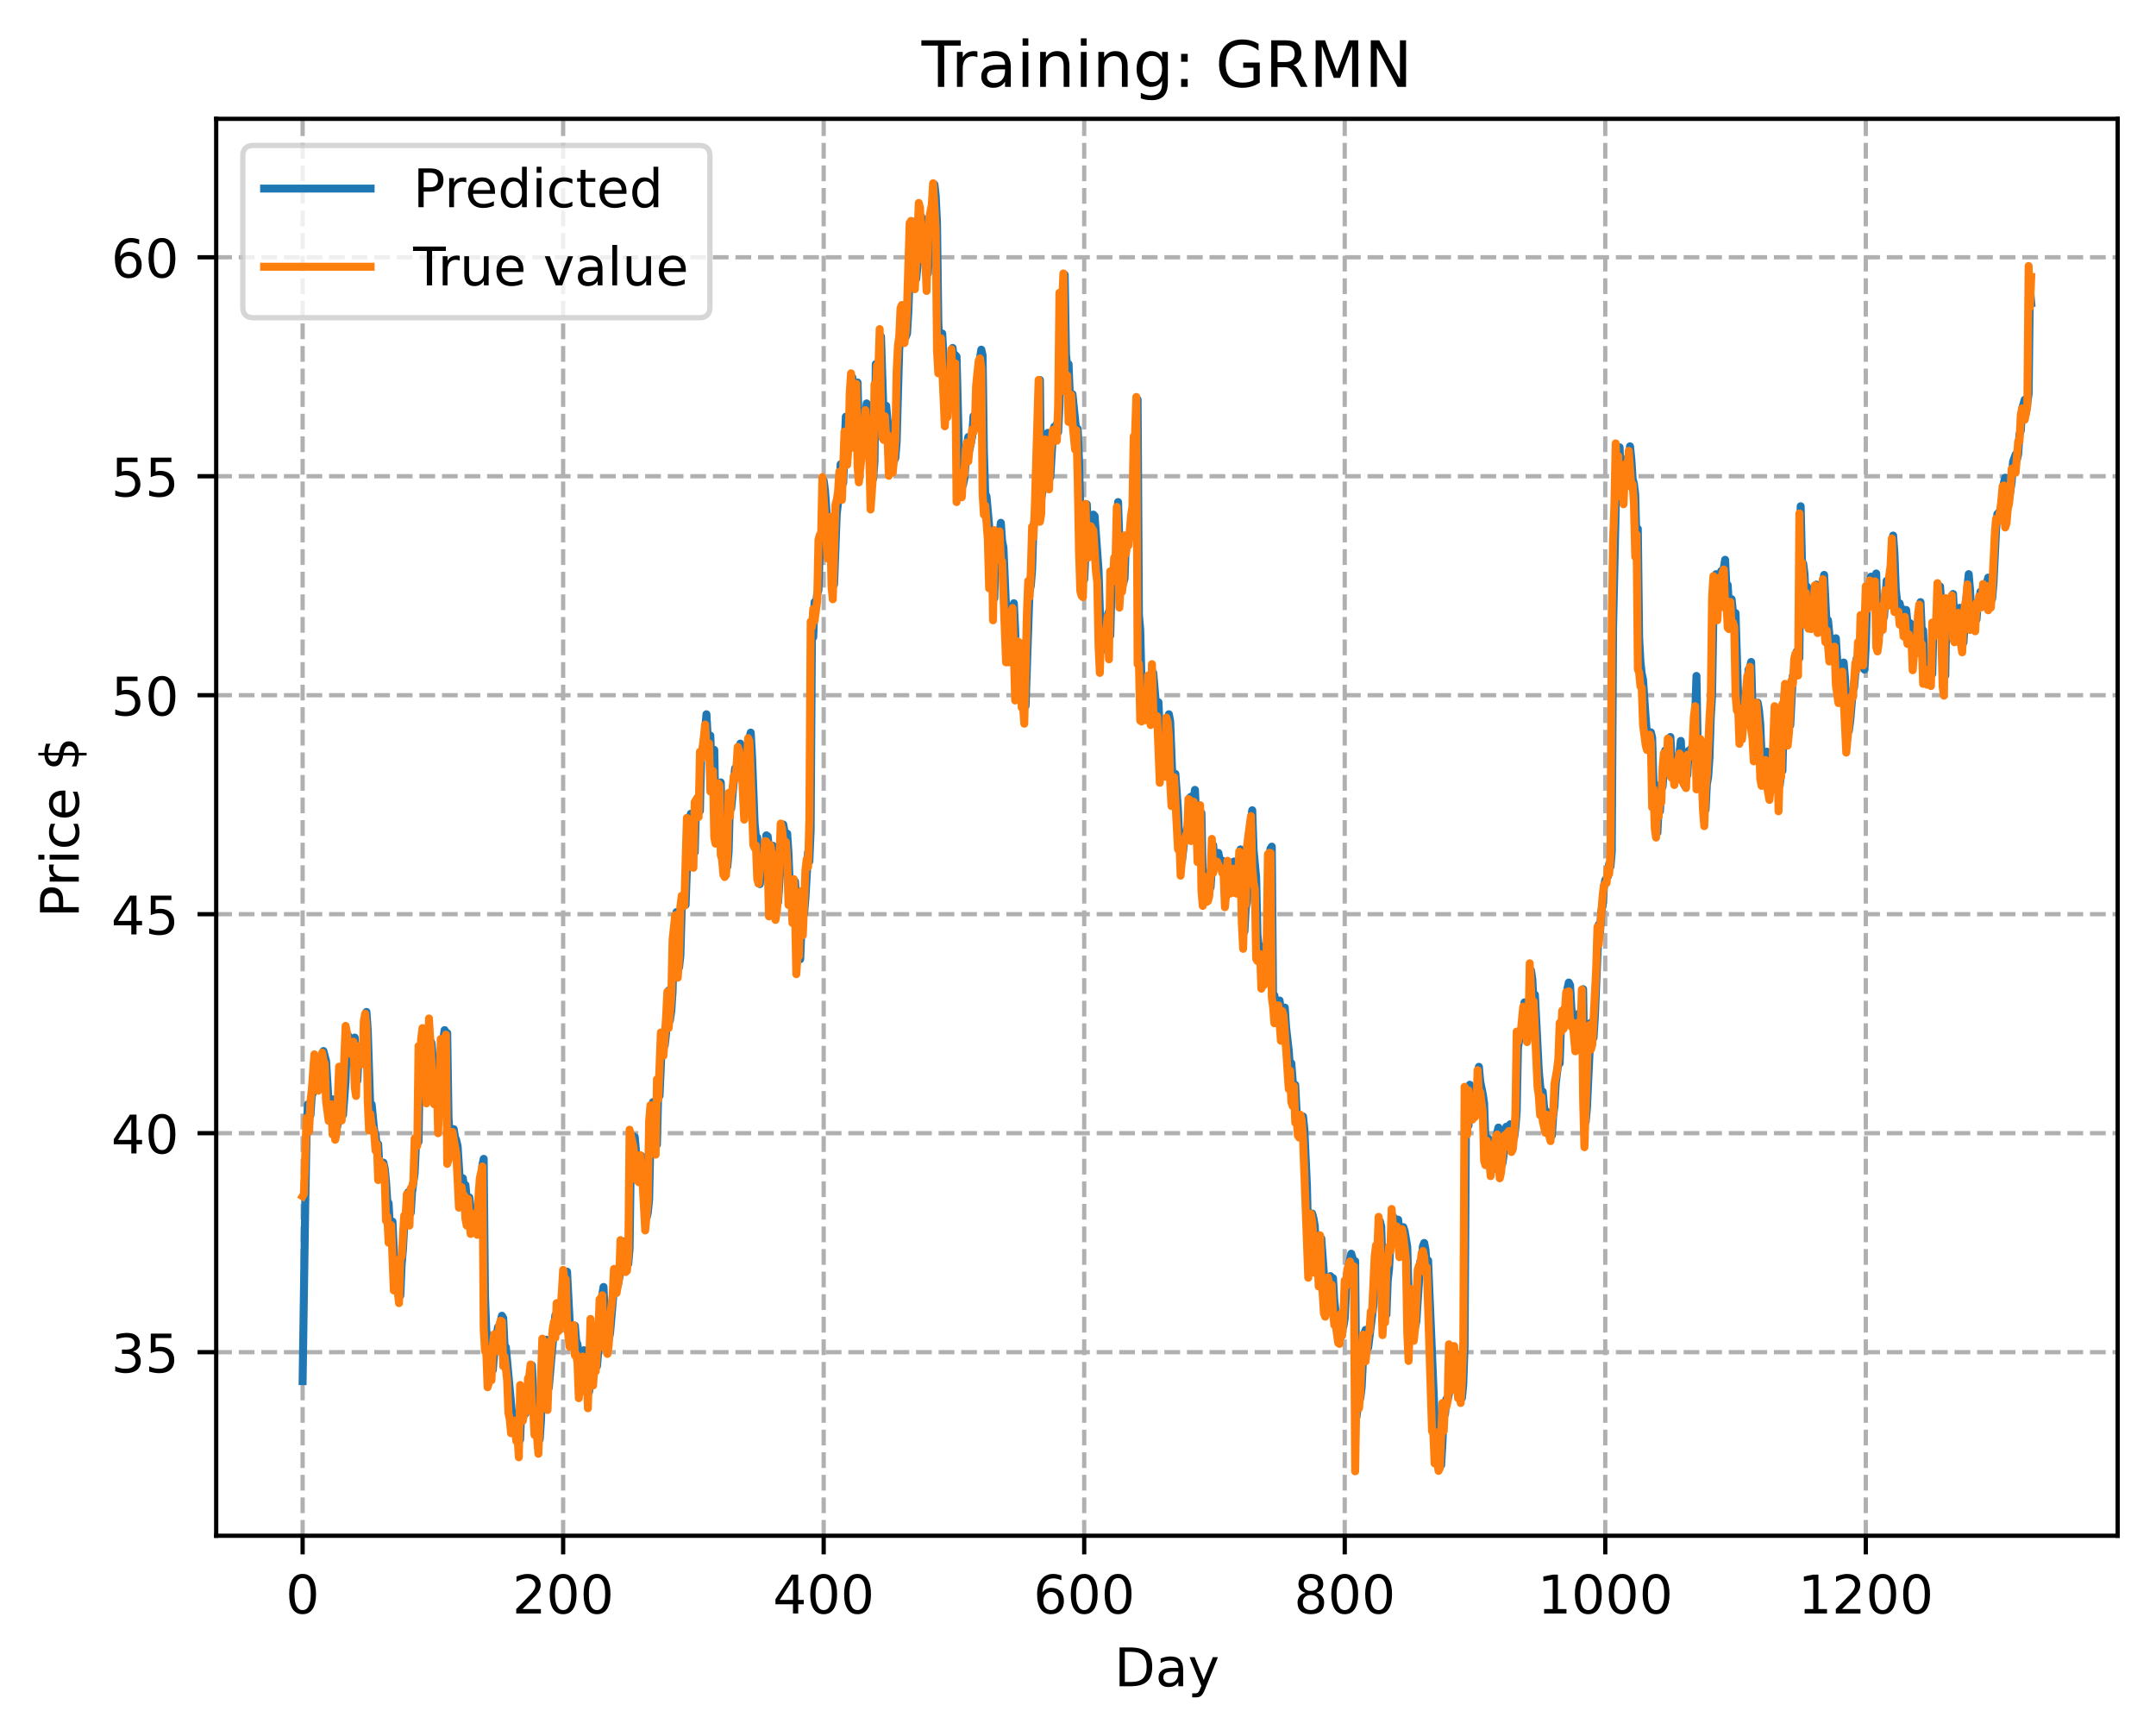 <?xml version="1.0" encoding="utf-8" standalone="no"?>
<!DOCTYPE svg PUBLIC "-//W3C//DTD SVG 1.1//EN"
  "http://www.w3.org/Graphics/SVG/1.1/DTD/svg11.dtd">
<!-- Created with matplotlib (https://matplotlib.org/) -->
<svg height="325.986pt" version="1.1" viewBox="0 0 404.923 325.986" width="404.923pt" xmlns="http://www.w3.org/2000/svg" xmlns:xlink="http://www.w3.org/1999/xlink">
 <defs>
  <style type="text/css">
*{stroke-linecap:butt;stroke-linejoin:round;}
  </style>
 </defs>
 <g id="figure_1">
  <g id="patch_1">
   <path d="M 0 325.986 
L 404.923 325.986 
L 404.923 0 
L 0 0 
z
" style="fill:#ffffff;"/>
  </g>
  <g id="axes_1">
   <g id="patch_2">
    <path d="M 40.603 288.43 
L 397.723 288.43 
L 397.723 22.318 
L 40.603 22.318 
z
" style="fill:#ffffff;"/>
   </g>
   <g id="matplotlib.axis_1">
    <g id="xtick_1">
     <g id="line2d_1">
      <path clip-path="url(#p6e6054f679)" d="M 56.836 288.43 
L 56.836 22.318 
" style="fill:none;stroke:#b0b0b0;stroke-dasharray:2.96,1.28;stroke-dashoffset:0;stroke-width:0.8;"/>
     </g>
     <g id="line2d_2">
      <defs>
       <path d="M 0 0 
L 0 3.5 
" id="m37a1e15739" style="stroke:#000000;stroke-width:0.8;"/>
      </defs>
      <g>
       <use style="stroke:#000000;stroke-width:0.8;" x="56.836" xlink:href="#m37a1e15739" y="288.43"/>
      </g>
     </g>
     <g id="text_1">
      <!-- 0 -->
      <defs>
       <path d="M 31.781 66.406 
Q 24.172 66.406 20.328 58.906 
Q 16.5 51.422 16.5 36.375 
Q 16.5 21.391 20.328 13.891 
Q 24.172 6.391 31.781 6.391 
Q 39.453 6.391 43.281 13.891 
Q 47.125 21.391 47.125 36.375 
Q 47.125 51.422 43.281 58.906 
Q 39.453 66.406 31.781 66.406 
z
M 31.781 74.219 
Q 44.047 74.219 50.516 64.516 
Q 56.984 54.828 56.984 36.375 
Q 56.984 17.969 50.516 8.266 
Q 44.047 -1.422 31.781 -1.422 
Q 19.531 -1.422 13.062 8.266 
Q 6.594 17.969 6.594 36.375 
Q 6.594 54.828 13.062 64.516 
Q 19.531 74.219 31.781 74.219 
z
" id="DejaVuSans-48"/>
      </defs>
      <g transform="translate(53.655 303.029)scale(0.1 -0.1)">
       <use xlink:href="#DejaVuSans-48"/>
      </g>
     </g>
    </g>
    <g id="xtick_2">
     <g id="line2d_3">
      <path clip-path="url(#p6e6054f679)" d="M 105.766 288.43 
L 105.766 22.318 
" style="fill:none;stroke:#b0b0b0;stroke-dasharray:2.96,1.28;stroke-dashoffset:0;stroke-width:0.8;"/>
     </g>
     <g id="line2d_4">
      <g>
       <use style="stroke:#000000;stroke-width:0.8;" x="105.766" xlink:href="#m37a1e15739" y="288.43"/>
      </g>
     </g>
     <g id="text_2">
      <!-- 200 -->
      <defs>
       <path d="M 19.188 8.297 
L 53.609 8.297 
L 53.609 0 
L 7.328 0 
L 7.328 8.297 
Q 12.938 14.109 22.625 23.891 
Q 32.328 33.688 34.812 36.531 
Q 39.547 41.844 41.422 45.531 
Q 43.312 49.219 43.312 52.781 
Q 43.312 58.594 39.234 62.25 
Q 35.156 65.922 28.609 65.922 
Q 23.969 65.922 18.812 64.312 
Q 13.672 62.703 7.812 59.422 
L 7.812 69.391 
Q 13.766 71.781 18.938 73 
Q 24.125 74.219 28.422 74.219 
Q 39.75 74.219 46.484 68.547 
Q 53.219 62.891 53.219 53.422 
Q 53.219 48.922 51.531 44.891 
Q 49.859 40.875 45.406 35.406 
Q 44.188 33.984 37.641 27.219 
Q 31.109 20.453 19.188 8.297 
z
" id="DejaVuSans-50"/>
      </defs>
      <g transform="translate(96.223 303.029)scale(0.1 -0.1)">
       <use xlink:href="#DejaVuSans-50"/>
       <use x="63.623" xlink:href="#DejaVuSans-48"/>
       <use x="127.246" xlink:href="#DejaVuSans-48"/>
      </g>
     </g>
    </g>
    <g id="xtick_3">
     <g id="line2d_5">
      <path clip-path="url(#p6e6054f679)" d="M 154.697 288.43 
L 154.697 22.318 
" style="fill:none;stroke:#b0b0b0;stroke-dasharray:2.96,1.28;stroke-dashoffset:0;stroke-width:0.8;"/>
     </g>
     <g id="line2d_6">
      <g>
       <use style="stroke:#000000;stroke-width:0.8;" x="154.697" xlink:href="#m37a1e15739" y="288.43"/>
      </g>
     </g>
     <g id="text_3">
      <!-- 400 -->
      <defs>
       <path d="M 37.797 64.312 
L 12.891 25.391 
L 37.797 25.391 
z
M 35.203 72.906 
L 47.609 72.906 
L 47.609 25.391 
L 58.016 25.391 
L 58.016 17.188 
L 47.609 17.188 
L 47.609 0 
L 37.797 0 
L 37.797 17.188 
L 4.891 17.188 
L 4.891 26.703 
z
" id="DejaVuSans-52"/>
      </defs>
      <g transform="translate(145.153 303.029)scale(0.1 -0.1)">
       <use xlink:href="#DejaVuSans-52"/>
       <use x="63.623" xlink:href="#DejaVuSans-48"/>
       <use x="127.246" xlink:href="#DejaVuSans-48"/>
      </g>
     </g>
    </g>
    <g id="xtick_4">
     <g id="line2d_7">
      <path clip-path="url(#p6e6054f679)" d="M 203.628 288.43 
L 203.628 22.318 
" style="fill:none;stroke:#b0b0b0;stroke-dasharray:2.96,1.28;stroke-dashoffset:0;stroke-width:0.8;"/>
     </g>
     <g id="line2d_8">
      <g>
       <use style="stroke:#000000;stroke-width:0.8;" x="203.628" xlink:href="#m37a1e15739" y="288.43"/>
      </g>
     </g>
     <g id="text_4">
      <!-- 600 -->
      <defs>
       <path d="M 33.016 40.375 
Q 26.375 40.375 22.484 35.828 
Q 18.609 31.297 18.609 23.391 
Q 18.609 15.531 22.484 10.953 
Q 26.375 6.391 33.016 6.391 
Q 39.656 6.391 43.531 10.953 
Q 47.406 15.531 47.406 23.391 
Q 47.406 31.297 43.531 35.828 
Q 39.656 40.375 33.016 40.375 
z
M 52.594 71.297 
L 52.594 62.312 
Q 48.875 64.062 45.094 64.984 
Q 41.312 65.922 37.594 65.922 
Q 27.828 65.922 22.672 59.328 
Q 17.531 52.734 16.797 39.406 
Q 19.672 43.656 24.016 45.922 
Q 28.375 48.188 33.594 48.188 
Q 44.578 48.188 50.953 41.516 
Q 57.328 34.859 57.328 23.391 
Q 57.328 12.156 50.688 5.359 
Q 44.047 -1.422 33.016 -1.422 
Q 20.359 -1.422 13.672 8.266 
Q 6.984 17.969 6.984 36.375 
Q 6.984 53.656 15.188 63.938 
Q 23.391 74.219 37.203 74.219 
Q 40.922 74.219 44.703 73.484 
Q 48.484 72.75 52.594 71.297 
z
" id="DejaVuSans-54"/>
      </defs>
      <g transform="translate(194.084 303.029)scale(0.1 -0.1)">
       <use xlink:href="#DejaVuSans-54"/>
       <use x="63.623" xlink:href="#DejaVuSans-48"/>
       <use x="127.246" xlink:href="#DejaVuSans-48"/>
      </g>
     </g>
    </g>
    <g id="xtick_5">
     <g id="line2d_9">
      <path clip-path="url(#p6e6054f679)" d="M 252.558 288.43 
L 252.558 22.318 
" style="fill:none;stroke:#b0b0b0;stroke-dasharray:2.96,1.28;stroke-dashoffset:0;stroke-width:0.8;"/>
     </g>
     <g id="line2d_10">
      <g>
       <use style="stroke:#000000;stroke-width:0.8;" x="252.558" xlink:href="#m37a1e15739" y="288.43"/>
      </g>
     </g>
     <g id="text_5">
      <!-- 800 -->
      <defs>
       <path d="M 31.781 34.625 
Q 24.75 34.625 20.719 30.859 
Q 16.703 27.094 16.703 20.516 
Q 16.703 13.922 20.719 10.156 
Q 24.75 6.391 31.781 6.391 
Q 38.812 6.391 42.859 10.172 
Q 46.922 13.969 46.922 20.516 
Q 46.922 27.094 42.891 30.859 
Q 38.875 34.625 31.781 34.625 
z
M 21.922 38.812 
Q 15.578 40.375 12.031 44.719 
Q 8.5 49.078 8.5 55.328 
Q 8.5 64.062 14.719 69.141 
Q 20.953 74.219 31.781 74.219 
Q 42.672 74.219 48.875 69.141 
Q 55.078 64.062 55.078 55.328 
Q 55.078 49.078 51.531 44.719 
Q 48 40.375 41.703 38.812 
Q 48.828 37.156 52.797 32.312 
Q 56.781 27.484 56.781 20.516 
Q 56.781 9.906 50.312 4.234 
Q 43.844 -1.422 31.781 -1.422 
Q 19.734 -1.422 13.25 4.234 
Q 6.781 9.906 6.781 20.516 
Q 6.781 27.484 10.781 32.312 
Q 14.797 37.156 21.922 38.812 
z
M 18.312 54.391 
Q 18.312 48.734 21.844 45.562 
Q 25.391 42.391 31.781 42.391 
Q 38.141 42.391 41.719 45.562 
Q 45.312 48.734 45.312 54.391 
Q 45.312 60.062 41.719 63.234 
Q 38.141 66.406 31.781 66.406 
Q 25.391 66.406 21.844 63.234 
Q 18.312 60.062 18.312 54.391 
z
" id="DejaVuSans-56"/>
      </defs>
      <g transform="translate(243.015 303.029)scale(0.1 -0.1)">
       <use xlink:href="#DejaVuSans-56"/>
       <use x="63.623" xlink:href="#DejaVuSans-48"/>
       <use x="127.246" xlink:href="#DejaVuSans-48"/>
      </g>
     </g>
    </g>
    <g id="xtick_6">
     <g id="line2d_11">
      <path clip-path="url(#p6e6054f679)" d="M 301.489 288.43 
L 301.489 22.318 
" style="fill:none;stroke:#b0b0b0;stroke-dasharray:2.96,1.28;stroke-dashoffset:0;stroke-width:0.8;"/>
     </g>
     <g id="line2d_12">
      <g>
       <use style="stroke:#000000;stroke-width:0.8;" x="301.489" xlink:href="#m37a1e15739" y="288.43"/>
      </g>
     </g>
     <g id="text_6">
      <!-- 1000 -->
      <defs>
       <path d="M 12.406 8.297 
L 28.516 8.297 
L 28.516 63.922 
L 10.984 60.406 
L 10.984 69.391 
L 28.422 72.906 
L 38.281 72.906 
L 38.281 8.297 
L 54.391 8.297 
L 54.391 0 
L 12.406 0 
z
" id="DejaVuSans-49"/>
      </defs>
      <g transform="translate(288.764 303.029)scale(0.1 -0.1)">
       <use xlink:href="#DejaVuSans-49"/>
       <use x="63.623" xlink:href="#DejaVuSans-48"/>
       <use x="127.246" xlink:href="#DejaVuSans-48"/>
       <use x="190.869" xlink:href="#DejaVuSans-48"/>
      </g>
     </g>
    </g>
    <g id="xtick_7">
     <g id="line2d_13">
      <path clip-path="url(#p6e6054f679)" d="M 350.419 288.43 
L 350.419 22.318 
" style="fill:none;stroke:#b0b0b0;stroke-dasharray:2.96,1.28;stroke-dashoffset:0;stroke-width:0.8;"/>
     </g>
     <g id="line2d_14">
      <g>
       <use style="stroke:#000000;stroke-width:0.8;" x="350.419" xlink:href="#m37a1e15739" y="288.43"/>
      </g>
     </g>
     <g id="text_7">
      <!-- 1200 -->
      <g transform="translate(337.694 303.029)scale(0.1 -0.1)">
       <use xlink:href="#DejaVuSans-49"/>
       <use x="63.623" xlink:href="#DejaVuSans-50"/>
       <use x="127.246" xlink:href="#DejaVuSans-48"/>
       <use x="190.869" xlink:href="#DejaVuSans-48"/>
      </g>
     </g>
    </g>
    <g id="text_8">
     <!-- Day -->
     <defs>
      <path d="M 19.672 64.797 
L 19.672 8.109 
L 31.594 8.109 
Q 46.688 8.109 53.688 14.938 
Q 60.688 21.781 60.688 36.531 
Q 60.688 51.172 53.688 57.984 
Q 46.688 64.797 31.594 64.797 
z
M 9.812 72.906 
L 30.078 72.906 
Q 51.266 72.906 61.172 64.094 
Q 71.094 55.281 71.094 36.531 
Q 71.094 17.672 61.125 8.828 
Q 51.172 0 30.078 0 
L 9.812 0 
z
" id="DejaVuSans-68"/>
      <path d="M 34.281 27.484 
Q 23.391 27.484 19.188 25 
Q 14.984 22.516 14.984 16.5 
Q 14.984 11.719 18.141 8.906 
Q 21.297 6.109 26.703 6.109 
Q 34.188 6.109 38.703 11.406 
Q 43.219 16.703 43.219 25.484 
L 43.219 27.484 
z
M 52.203 31.203 
L 52.203 0 
L 43.219 0 
L 43.219 8.297 
Q 40.141 3.328 35.547 0.953 
Q 30.953 -1.422 24.312 -1.422 
Q 15.922 -1.422 10.953 3.297 
Q 6 8.016 6 15.922 
Q 6 25.141 12.172 29.828 
Q 18.359 34.516 30.609 34.516 
L 43.219 34.516 
L 43.219 35.406 
Q 43.219 41.609 39.141 45 
Q 35.062 48.391 27.688 48.391 
Q 23 48.391 18.547 47.266 
Q 14.109 46.141 10.016 43.891 
L 10.016 52.203 
Q 14.938 54.109 19.578 55.047 
Q 24.219 56 28.609 56 
Q 40.484 56 46.344 49.844 
Q 52.203 43.703 52.203 31.203 
z
" id="DejaVuSans-97"/>
      <path d="M 32.172 -5.078 
Q 28.375 -14.844 24.75 -17.812 
Q 21.141 -20.797 15.094 -20.797 
L 7.906 -20.797 
L 7.906 -13.281 
L 13.188 -13.281 
Q 16.891 -13.281 18.938 -11.516 
Q 21 -9.766 23.484 -3.219 
L 25.094 0.875 
L 2.984 54.688 
L 12.5 54.688 
L 29.594 11.922 
L 46.688 54.688 
L 56.203 54.688 
z
" id="DejaVuSans-121"/>
     </defs>
     <g transform="translate(209.29 316.707)scale(0.1 -0.1)">
      <use xlink:href="#DejaVuSans-68"/>
      <use x="77.002" xlink:href="#DejaVuSans-97"/>
      <use x="138.281" xlink:href="#DejaVuSans-121"/>
     </g>
    </g>
   </g>
   <g id="matplotlib.axis_2">
    <g id="ytick_1">
     <g id="line2d_15">
      <path clip-path="url(#p6e6054f679)" d="M 40.603 253.96 
L 397.723 253.96 
" style="fill:none;stroke:#b0b0b0;stroke-dasharray:2.96,1.28;stroke-dashoffset:0;stroke-width:0.8;"/>
     </g>
     <g id="line2d_16">
      <defs>
       <path d="M 0 0 
L -3.5 0 
" id="m802d1bfb23" style="stroke:#000000;stroke-width:0.8;"/>
      </defs>
      <g>
       <use style="stroke:#000000;stroke-width:0.8;" x="40.603" xlink:href="#m802d1bfb23" y="253.96"/>
      </g>
     </g>
     <g id="text_9">
      <!-- 35 -->
      <defs>
       <path d="M 40.578 39.312 
Q 47.656 37.797 51.625 33 
Q 55.609 28.219 55.609 21.188 
Q 55.609 10.406 48.188 4.484 
Q 40.766 -1.422 27.094 -1.422 
Q 22.516 -1.422 17.656 -0.516 
Q 12.797 0.391 7.625 2.203 
L 7.625 11.719 
Q 11.719 9.328 16.594 8.109 
Q 21.484 6.891 26.812 6.891 
Q 36.078 6.891 40.938 10.547 
Q 45.797 14.203 45.797 21.188 
Q 45.797 27.641 41.281 31.266 
Q 36.766 34.906 28.719 34.906 
L 20.219 34.906 
L 20.219 43.016 
L 29.109 43.016 
Q 36.375 43.016 40.234 45.922 
Q 44.094 48.828 44.094 54.297 
Q 44.094 59.906 40.109 62.906 
Q 36.141 65.922 28.719 65.922 
Q 24.656 65.922 20.016 65.031 
Q 15.375 64.156 9.812 62.312 
L 9.812 71.094 
Q 15.438 72.656 20.344 73.438 
Q 25.25 74.219 29.594 74.219 
Q 40.828 74.219 47.359 69.109 
Q 53.906 64.016 53.906 55.328 
Q 53.906 49.266 50.438 45.094 
Q 46.969 40.922 40.578 39.312 
z
" id="DejaVuSans-51"/>
       <path d="M 10.797 72.906 
L 49.516 72.906 
L 49.516 64.594 
L 19.828 64.594 
L 19.828 46.734 
Q 21.969 47.469 24.109 47.828 
Q 26.266 48.188 28.422 48.188 
Q 40.625 48.188 47.75 41.5 
Q 54.891 34.812 54.891 23.391 
Q 54.891 11.625 47.562 5.094 
Q 40.234 -1.422 26.906 -1.422 
Q 22.312 -1.422 17.547 -0.641 
Q 12.797 0.141 7.719 1.703 
L 7.719 11.625 
Q 12.109 9.234 16.797 8.062 
Q 21.484 6.891 26.703 6.891 
Q 35.156 6.891 40.078 11.328 
Q 45.016 15.766 45.016 23.391 
Q 45.016 31 40.078 35.438 
Q 35.156 39.891 26.703 39.891 
Q 22.75 39.891 18.812 39.016 
Q 14.891 38.141 10.797 36.281 
z
" id="DejaVuSans-53"/>
      </defs>
      <g transform="translate(20.878 257.759)scale(0.1 -0.1)">
       <use xlink:href="#DejaVuSans-51"/>
       <use x="63.623" xlink:href="#DejaVuSans-53"/>
      </g>
     </g>
    </g>
    <g id="ytick_2">
     <g id="line2d_17">
      <path clip-path="url(#p6e6054f679)" d="M 40.603 212.831 
L 397.723 212.831 
" style="fill:none;stroke:#b0b0b0;stroke-dasharray:2.96,1.28;stroke-dashoffset:0;stroke-width:0.8;"/>
     </g>
     <g id="line2d_18">
      <g>
       <use style="stroke:#000000;stroke-width:0.8;" x="40.603" xlink:href="#m802d1bfb23" y="212.831"/>
      </g>
     </g>
     <g id="text_10">
      <!-- 40 -->
      <g transform="translate(20.878 216.63)scale(0.1 -0.1)">
       <use xlink:href="#DejaVuSans-52"/>
       <use x="63.623" xlink:href="#DejaVuSans-48"/>
      </g>
     </g>
    </g>
    <g id="ytick_3">
     <g id="line2d_19">
      <path clip-path="url(#p6e6054f679)" d="M 40.603 171.702 
L 397.723 171.702 
" style="fill:none;stroke:#b0b0b0;stroke-dasharray:2.96,1.28;stroke-dashoffset:0;stroke-width:0.8;"/>
     </g>
     <g id="line2d_20">
      <g>
       <use style="stroke:#000000;stroke-width:0.8;" x="40.603" xlink:href="#m802d1bfb23" y="171.702"/>
      </g>
     </g>
     <g id="text_11">
      <!-- 45 -->
      <g transform="translate(20.878 175.502)scale(0.1 -0.1)">
       <use xlink:href="#DejaVuSans-52"/>
       <use x="63.623" xlink:href="#DejaVuSans-53"/>
      </g>
     </g>
    </g>
    <g id="ytick_4">
     <g id="line2d_21">
      <path clip-path="url(#p6e6054f679)" d="M 40.603 130.573 
L 397.723 130.573 
" style="fill:none;stroke:#b0b0b0;stroke-dasharray:2.96,1.28;stroke-dashoffset:0;stroke-width:0.8;"/>
     </g>
     <g id="line2d_22">
      <g>
       <use style="stroke:#000000;stroke-width:0.8;" x="40.603" xlink:href="#m802d1bfb23" y="130.573"/>
      </g>
     </g>
     <g id="text_12">
      <!-- 50 -->
      <g transform="translate(20.878 134.373)scale(0.1 -0.1)">
       <use xlink:href="#DejaVuSans-53"/>
       <use x="63.623" xlink:href="#DejaVuSans-48"/>
      </g>
     </g>
    </g>
    <g id="ytick_5">
     <g id="line2d_23">
      <path clip-path="url(#p6e6054f679)" d="M 40.603 89.445 
L 397.723 89.445 
" style="fill:none;stroke:#b0b0b0;stroke-dasharray:2.96,1.28;stroke-dashoffset:0;stroke-width:0.8;"/>
     </g>
     <g id="line2d_24">
      <g>
       <use style="stroke:#000000;stroke-width:0.8;" x="40.603" xlink:href="#m802d1bfb23" y="89.445"/>
      </g>
     </g>
     <g id="text_13">
      <!-- 55 -->
      <g transform="translate(20.878 93.244)scale(0.1 -0.1)">
       <use xlink:href="#DejaVuSans-53"/>
       <use x="63.623" xlink:href="#DejaVuSans-53"/>
      </g>
     </g>
    </g>
    <g id="ytick_6">
     <g id="line2d_25">
      <path clip-path="url(#p6e6054f679)" d="M 40.603 48.316 
L 397.723 48.316 
" style="fill:none;stroke:#b0b0b0;stroke-dasharray:2.96,1.28;stroke-dashoffset:0;stroke-width:0.8;"/>
     </g>
     <g id="line2d_26">
      <g>
       <use style="stroke:#000000;stroke-width:0.8;" x="40.603" xlink:href="#m802d1bfb23" y="48.316"/>
      </g>
     </g>
     <g id="text_14">
      <!-- 60 -->
      <g transform="translate(20.878 52.115)scale(0.1 -0.1)">
       <use xlink:href="#DejaVuSans-54"/>
       <use x="63.623" xlink:href="#DejaVuSans-48"/>
      </g>
     </g>
    </g>
    <g id="text_15">
     <!-- Price $ -->
     <defs>
      <path d="M 19.672 64.797 
L 19.672 37.406 
L 32.078 37.406 
Q 38.969 37.406 42.719 40.969 
Q 46.484 44.531 46.484 51.125 
Q 46.484 57.672 42.719 61.234 
Q 38.969 64.797 32.078 64.797 
z
M 9.812 72.906 
L 32.078 72.906 
Q 44.344 72.906 50.609 67.359 
Q 56.891 61.812 56.891 51.125 
Q 56.891 40.328 50.609 34.812 
Q 44.344 29.297 32.078 29.297 
L 19.672 29.297 
L 19.672 0 
L 9.812 0 
z
" id="DejaVuSans-80"/>
      <path d="M 41.109 46.297 
Q 39.594 47.172 37.812 47.578 
Q 36.031 48 33.891 48 
Q 26.266 48 22.188 43.047 
Q 18.109 38.094 18.109 28.812 
L 18.109 0 
L 9.078 0 
L 9.078 54.688 
L 18.109 54.688 
L 18.109 46.188 
Q 20.953 51.172 25.484 53.578 
Q 30.031 56 36.531 56 
Q 37.453 56 38.578 55.875 
Q 39.703 55.766 41.062 55.516 
z
" id="DejaVuSans-114"/>
      <path d="M 9.422 54.688 
L 18.406 54.688 
L 18.406 0 
L 9.422 0 
z
M 9.422 75.984 
L 18.406 75.984 
L 18.406 64.594 
L 9.422 64.594 
z
" id="DejaVuSans-105"/>
      <path d="M 48.781 52.594 
L 48.781 44.188 
Q 44.969 46.297 41.141 47.344 
Q 37.312 48.391 33.406 48.391 
Q 24.656 48.391 19.812 42.844 
Q 14.984 37.312 14.984 27.297 
Q 14.984 17.281 19.812 11.734 
Q 24.656 6.203 33.406 6.203 
Q 37.312 6.203 41.141 7.25 
Q 44.969 8.297 48.781 10.406 
L 48.781 2.094 
Q 45.016 0.344 40.984 -0.531 
Q 36.969 -1.422 32.422 -1.422 
Q 20.062 -1.422 12.781 6.344 
Q 5.516 14.109 5.516 27.297 
Q 5.516 40.672 12.859 48.328 
Q 20.219 56 33.016 56 
Q 37.156 56 41.109 55.141 
Q 45.062 54.297 48.781 52.594 
z
" id="DejaVuSans-99"/>
      <path d="M 56.203 29.594 
L 56.203 25.203 
L 14.891 25.203 
Q 15.484 15.922 20.484 11.062 
Q 25.484 6.203 34.422 6.203 
Q 39.594 6.203 44.453 7.469 
Q 49.312 8.734 54.109 11.281 
L 54.109 2.781 
Q 49.266 0.734 44.188 -0.344 
Q 39.109 -1.422 33.891 -1.422 
Q 20.797 -1.422 13.156 6.188 
Q 5.516 13.812 5.516 26.812 
Q 5.516 40.234 12.766 48.109 
Q 20.016 56 32.328 56 
Q 43.359 56 49.781 48.891 
Q 56.203 41.797 56.203 29.594 
z
M 47.219 32.234 
Q 47.125 39.594 43.094 43.984 
Q 39.062 48.391 32.422 48.391 
Q 24.906 48.391 20.391 44.141 
Q 15.875 39.891 15.188 32.172 
z
" id="DejaVuSans-101"/>
      <path id="DejaVuSans-32"/>
      <path d="M 33.797 -14.703 
L 28.906 -14.703 
L 28.859 0 
Q 23.734 0.094 18.609 1.188 
Q 13.484 2.297 8.297 4.5 
L 8.297 13.281 
Q 13.281 10.156 18.375 8.562 
Q 23.484 6.984 28.906 6.938 
L 28.906 29.203 
Q 18.109 30.953 13.203 35.156 
Q 8.297 39.359 8.297 46.688 
Q 8.297 54.641 13.625 59.219 
Q 18.953 63.812 28.906 64.5 
L 28.906 75.984 
L 33.797 75.984 
L 33.797 64.656 
Q 38.328 64.453 42.578 63.688 
Q 46.828 62.938 50.875 61.625 
L 50.875 53.078 
Q 46.828 55.125 42.547 56.25 
Q 38.281 57.375 33.797 57.562 
L 33.797 36.719 
Q 44.875 35.016 50.094 30.609 
Q 55.328 26.219 55.328 18.609 
Q 55.328 10.359 49.781 5.594 
Q 44.234 0.828 33.797 0.094 
z
M 28.906 37.594 
L 28.906 57.625 
Q 23.25 56.984 20.266 54.391 
Q 17.281 51.812 17.281 47.516 
Q 17.281 43.312 20.031 40.969 
Q 22.797 38.625 28.906 37.594 
z
M 33.797 28.219 
L 33.797 7.078 
Q 39.984 7.906 43.141 10.594 
Q 46.297 13.281 46.297 17.672 
Q 46.297 21.969 43.281 24.5 
Q 40.281 27.047 33.797 28.219 
z
" id="DejaVuSans-36"/>
     </defs>
     <g transform="translate(14.798 172.342)rotate(-90)scale(0.1 -0.1)">
      <use xlink:href="#DejaVuSans-80"/>
      <use x="58.553" xlink:href="#DejaVuSans-114"/>
      <use x="99.666" xlink:href="#DejaVuSans-105"/>
      <use x="127.449" xlink:href="#DejaVuSans-99"/>
      <use x="182.43" xlink:href="#DejaVuSans-101"/>
      <use x="243.953" xlink:href="#DejaVuSans-32"/>
      <use x="275.74" xlink:href="#DejaVuSans-36"/>
     </g>
    </g>
   </g>
   <g id="line2d_27">
    <path clip-path="url(#p6e6054f679)" d="M 56.836 259.39 
L 57.325 226.237 
L 57.57 213.582 
L 57.814 207.417 
L 58.059 207.866 
L 58.304 209.476 
L 58.548 205.871 
L 58.793 205.175 
L 59.282 198.803 
L 60.016 203.243 
L 60.261 200.856 
L 60.506 200.495 
L 60.75 197.399 
L 61.24 199.277 
L 61.729 207.239 
L 61.974 210.313 
L 62.463 206.474 
L 62.708 211.445 
L 62.952 208.452 
L 63.197 212.284 
L 63.441 211.004 
L 63.931 201.692 
L 64.175 207.317 
L 64.42 209.398 
L 64.909 202.96 
L 65.154 195.361 
L 65.399 194.486 
L 65.643 196.709 
L 65.888 195.015 
L 66.133 197.529 
L 66.377 195.76 
L 66.622 194.87 
L 66.867 200.993 
L 67.111 202.979 
L 67.356 197.925 
L 67.601 198.68 
L 67.845 197.699 
L 68.09 199.223 
L 68.335 197.716 
L 68.579 192.663 
L 68.824 190.056 
L 69.069 193.442 
L 69.558 208.539 
L 69.802 207.423 
L 70.292 212.435 
L 70.536 213.106 
L 70.781 215.64 
L 71.026 214.865 
L 71.27 219.608 
L 71.515 219.063 
L 71.76 220.931 
L 72.004 218.349 
L 72.249 219.388 
L 72.494 221.857 
L 72.738 225.557 
L 72.983 225.976 
L 73.228 230.515 
L 73.472 231.381 
L 73.717 229.436 
L 74.206 240.136 
L 74.451 238.175 
L 74.696 242.857 
L 74.94 243.6 
L 75.185 243.323 
L 75.429 237.507 
L 75.674 234.765 
L 75.919 230.257 
L 76.163 228.104 
L 76.408 228.178 
L 76.653 223.929 
L 76.897 224.954 
L 77.142 227.785 
L 77.387 223.907 
L 77.876 220.372 
L 78.121 214.993 
L 78.365 213.438 
L 78.61 214.439 
L 78.855 198.159 
L 79.099 198.408 
L 79.344 195.125 
L 79.589 193.625 
L 79.833 201.714 
L 80.078 202.069 
L 80.323 205.782 
L 80.567 202.139 
L 80.812 195.398 
L 81.056 195.905 
L 81.79 205.938 
L 82.035 205.049 
L 82.28 201.422 
L 82.524 208.864 
L 82.769 206.87 
L 83.014 196.958 
L 83.503 193.469 
L 83.748 194.629 
L 83.992 194.015 
L 84.237 209.826 
L 84.482 213.942 
L 84.726 214.782 
L 84.971 212.968 
L 85.216 212.068 
L 85.46 213.548 
L 85.705 214.206 
L 85.95 215.309 
L 86.439 222.88 
L 86.684 222.32 
L 86.928 221.295 
L 87.173 223.131 
L 87.417 222.557 
L 87.907 227.814 
L 88.151 224.895 
L 88.641 229.009 
L 88.885 228.511 
L 89.13 227.47 
L 89.375 227.436 
L 89.619 228.231 
L 89.864 230.326 
L 90.353 222.253 
L 90.598 218.817 
L 90.843 217.649 
L 91.087 243.414 
L 91.332 249.871 
L 91.577 251.602 
L 91.821 255.367 
L 92.066 257.056 
L 92.311 256.121 
L 92.555 257.341 
L 93.044 251.447 
L 93.289 250.792 
L 93.534 249.251 
L 93.778 250.917 
L 94.023 248.217 
L 94.268 247.118 
L 94.512 247.53 
L 94.757 252.662 
L 95.002 253.008 
L 96.225 266.202 
L 96.47 267.068 
L 96.714 266.539 
L 96.959 267.049 
L 97.204 268.488 
L 97.448 268.323 
L 97.693 270.376 
L 97.938 263.086 
L 98.182 264.561 
L 98.427 265.196 
L 98.672 265.498 
L 98.916 264.047 
L 99.161 263.905 
L 99.405 259.615 
L 99.895 256.406 
L 100.139 261.498 
L 100.384 262.518 
L 100.629 266.901 
L 100.873 265.935 
L 101.363 270.364 
L 101.607 266.681 
L 102.097 252.864 
L 102.341 254.089 
L 102.586 251.611 
L 102.831 253.281 
L 103.075 260.631 
L 103.565 254.964 
L 104.299 247.02 
L 104.543 248.652 
L 104.788 245.328 
L 105.032 247.817 
L 105.277 247.949 
L 105.522 246.961 
L 106.011 239.404 
L 106.256 239.315 
L 106.5 238.829 
L 106.99 248.129 
L 107.234 251.134 
L 107.479 249.102 
L 107.724 251.063 
L 107.968 248.966 
L 108.213 251.851 
L 108.458 252.504 
L 108.702 254.654 
L 108.947 258.276 
L 109.192 258.254 
L 109.436 255.219 
L 109.681 253.587 
L 110.17 258.509 
L 110.415 256.878 
L 110.66 261.346 
L 111.149 249.179 
L 111.393 251.444 
L 111.638 256.05 
L 111.883 255.02 
L 112.127 256.565 
L 112.617 250.786 
L 112.861 244.733 
L 113.351 241.71 
L 113.595 248.003 
L 113.84 251.164 
L 114.085 250.082 
L 114.329 251.635 
L 114.574 250.408 
L 115.553 239.058 
L 115.797 240.597 
L 116.042 241.4 
L 116.531 238.877 
L 116.776 233.844 
L 117.02 233.16 
L 117.265 235.724 
L 117.51 234.983 
L 117.754 237.596 
L 117.999 237.372 
L 118.244 234.461 
L 118.488 216.576 
L 118.733 213.79 
L 118.978 213.415 
L 119.222 213.58 
L 119.712 219.313 
L 119.956 218.378 
L 120.201 220.002 
L 120.446 217.085 
L 120.935 220.657 
L 121.424 228.75 
L 121.669 227.763 
L 121.914 225.24 
L 122.158 213.983 
L 122.403 208.042 
L 122.648 206.986 
L 122.892 207.667 
L 123.137 212.468 
L 123.381 214.986 
L 123.626 204.993 
L 123.871 205.812 
L 124.36 194.585 
L 124.605 194.123 
L 124.849 196.311 
L 125.094 194.115 
L 125.583 186.031 
L 125.828 191.62 
L 126.073 189.906 
L 126.317 186.245 
L 126.562 177.144 
L 127.051 171.298 
L 127.296 178.925 
L 127.541 181.694 
L 127.785 179.459 
L 128.03 170.772 
L 128.275 168.279 
L 128.519 169.488 
L 128.764 169.948 
L 129.253 156.711 
L 129.498 155.318 
L 129.742 152.83 
L 129.987 155.248 
L 130.232 159.199 
L 130.476 160.097 
L 130.721 151.301 
L 130.966 150.47 
L 131.21 150.076 
L 131.455 152.311 
L 131.7 141.284 
L 131.944 141.141 
L 132.434 137.127 
L 132.678 134.148 
L 132.923 138.582 
L 133.168 138.557 
L 133.412 138.15 
L 133.657 145.309 
L 133.902 144.297 
L 134.146 140.835 
L 134.391 153.795 
L 134.636 156.407 
L 134.88 149.573 
L 135.125 147.47 
L 135.369 146.952 
L 135.614 155.698 
L 136.348 163.067 
L 136.593 162.786 
L 136.837 160.156 
L 137.082 151.22 
L 137.327 151.847 
L 138.061 144.291 
L 138.305 144.747 
L 138.55 143.309 
L 139.039 139.654 
L 139.529 141.62 
L 140.018 152.344 
L 140.263 148.649 
L 140.507 140.856 
L 140.752 138.551 
L 140.996 137.593 
L 141.241 141.858 
L 141.73 154.692 
L 141.975 157.15 
L 142.22 157.275 
L 142.464 165.869 
L 142.709 166.049 
L 143.198 160.59 
L 143.443 159.746 
L 143.688 160.554 
L 143.932 156.891 
L 144.177 157.069 
L 144.422 159.318 
L 144.666 168.441 
L 144.911 160.199 
L 145.156 158.833 
L 145.89 169.908 
L 146.134 169.458 
L 146.624 161.861 
L 146.868 155.488 
L 147.113 154.86 
L 147.357 156.288 
L 147.602 156.897 
L 147.847 156.562 
L 148.091 160.265 
L 148.336 166.602 
L 148.581 167.255 
L 148.825 165.646 
L 149.07 170.852 
L 149.315 165.552 
L 149.559 169.495 
L 149.804 177.713 
L 150.049 177.643 
L 150.293 180.154 
L 150.783 167.331 
L 151.027 171.546 
L 151.272 168.581 
L 151.761 160.091 
L 152.006 161.785 
L 152.251 155.869 
L 152.495 118.916 
L 152.74 119.677 
L 152.984 113.079 
L 153.229 113.72 
L 153.474 111.552 
L 153.718 110.881 
L 153.963 102.824 
L 154.208 100.648 
L 154.452 101.616 
L 154.697 90.262 
L 154.942 92.087 
L 155.676 102.339 
L 155.92 100.728 
L 156.165 97.437 
L 156.41 106.46 
L 156.654 109.75 
L 157.144 96.598 
L 157.633 92.356 
L 157.878 87.193 
L 158.122 88.001 
L 158.367 90.712 
L 158.856 78.256 
L 159.101 82.326 
L 159.345 83.817 
L 159.59 83.144 
L 160.079 70.877 
L 160.324 78.569 
L 160.569 81.903 
L 161.058 71.834 
L 161.303 81.15 
L 161.547 86.092 
L 161.792 85.258 
L 162.281 82.123 
L 162.771 75.769 
L 163.015 76.743 
L 163.26 78.261 
L 163.505 81.839 
L 163.749 90.449 
L 163.994 89.87 
L 164.239 86.756 
L 164.483 68.375 
L 164.728 72.506 
L 164.972 68.141 
L 165.217 69.17 
L 165.462 63.194 
L 165.951 78.176 
L 166.196 80.838 
L 166.44 76.211 
L 166.685 78.991 
L 166.93 79.768 
L 167.174 85.458 
L 167.419 86.173 
L 167.664 85.124 
L 167.908 86.567 
L 168.153 86.034 
L 168.398 83.061 
L 168.887 65.624 
L 169.132 63.011 
L 169.376 58.309 
L 169.621 57.401 
L 169.866 57.872 
L 170.11 63.286 
L 170.355 62.657 
L 170.6 58.583 
L 171.089 44.937 
L 171.333 42.558 
L 171.578 41.644 
L 171.823 45.806 
L 172.067 52.412 
L 172.312 50.045 
L 172.801 41.264 
L 173.046 40.737 
L 173.291 45.56 
L 173.535 45.453 
L 173.78 46.29 
L 174.025 48.226 
L 174.269 51.359 
L 174.759 42.159 
L 175.248 37.536 
L 175.493 34.632 
L 175.737 36.755 
L 175.982 41.838 
L 176.227 60.312 
L 176.471 66.444 
L 176.716 66.536 
L 176.96 62.624 
L 177.45 71.347 
L 177.694 76.879 
L 177.939 74.908 
L 178.184 76.633 
L 178.428 72.461 
L 178.673 70.905 
L 178.918 65.349 
L 179.162 67.867 
L 179.407 66.679 
L 179.652 66.969 
L 180.141 85.834 
L 180.386 89.537 
L 180.63 88.6 
L 180.875 91.08 
L 181.12 89.828 
L 181.609 83.955 
L 181.854 82.069 
L 182.098 84.417 
L 182.588 81.948 
L 182.832 78.145 
L 183.077 78.146 
L 183.321 78.608 
L 183.566 72.11 
L 184.055 67.29 
L 184.3 65.672 
L 184.545 66.74 
L 184.789 84.699 
L 185.034 92.698 
L 185.279 93.215 
L 185.768 98.683 
L 186.013 105.359 
L 186.502 101.458 
L 186.747 112.354 
L 186.991 102.737 
L 187.236 104.513 
L 187.97 98.189 
L 188.215 101.639 
L 188.459 102.828 
L 189.193 119.75 
L 189.438 120.516 
L 189.682 122.482 
L 189.927 116.548 
L 190.172 115.776 
L 190.416 113.294 
L 190.661 118.345 
L 190.906 128.169 
L 191.15 127.675 
L 191.395 121.772 
L 191.64 127.074 
L 191.884 122.167 
L 192.129 129.651 
L 192.374 130.219 
L 192.618 132.597 
L 193.352 111.143 
L 193.597 110.016 
L 193.842 107.076 
L 194.086 99.225 
L 194.331 97.514 
L 194.575 93.709 
L 194.82 88.107 
L 195.309 71.364 
L 195.554 93.733 
L 195.799 92.229 
L 196.043 85.243 
L 196.533 81.786 
L 196.777 81.299 
L 197.267 89.619 
L 197.756 81.294 
L 198.001 80.147 
L 198.245 80.098 
L 198.49 79.595 
L 198.735 81.154 
L 198.979 76.254 
L 199.224 60.439 
L 199.958 51.595 
L 200.203 66.463 
L 200.447 68.95 
L 200.692 68.387 
L 200.936 74.483 
L 201.181 76.282 
L 201.426 74.037 
L 202.16 81.205 
L 202.404 80.534 
L 202.649 86.426 
L 203.138 105.512 
L 203.383 108.391 
L 203.628 108.846 
L 203.872 103.825 
L 204.117 94.72 
L 204.362 99.906 
L 204.606 102.665 
L 204.851 101.342 
L 205.096 97.196 
L 205.34 96.651 
L 205.585 96.911 
L 206.074 103.665 
L 206.319 107.054 
L 206.808 122.266 
L 207.053 116.808 
L 207.297 116.734 
L 207.542 117.069 
L 207.787 118.469 
L 208.031 115.596 
L 208.276 114.855 
L 208.521 119.39 
L 208.765 110.219 
L 209.01 108.719 
L 209.255 108.358 
L 209.499 104.802 
L 209.744 104.614 
L 209.989 94.294 
L 210.478 109.143 
L 210.723 108.94 
L 210.967 109.556 
L 211.212 108.614 
L 211.457 101.436 
L 211.701 102.202 
L 211.946 100.601 
L 212.191 100.466 
L 212.924 94.006 
L 213.169 83.212 
L 213.414 79.964 
L 213.658 75.044 
L 213.903 115.486 
L 214.148 118.233 
L 214.392 128.241 
L 214.637 132.985 
L 215.371 133.986 
L 215.616 132.181 
L 215.86 127.318 
L 216.35 133.121 
L 216.594 126.362 
L 217.084 132.018 
L 217.328 132.747 
L 217.573 131.879 
L 218.062 142.676 
L 218.307 141.481 
L 218.551 142.087 
L 218.796 140.606 
L 219.041 142.768 
L 219.285 135.86 
L 219.53 134.147 
L 219.775 135.454 
L 220.264 148.147 
L 220.509 148.523 
L 220.753 145.346 
L 221.243 152.131 
L 221.487 157.877 
L 221.977 161.776 
L 222.466 157.552 
L 222.711 156.798 
L 222.955 155.521 
L 223.2 155.02 
L 223.445 149.856 
L 223.689 149.628 
L 223.934 155.117 
L 224.179 150.075 
L 224.423 148.346 
L 224.668 153.273 
L 224.912 152.732 
L 225.157 158.686 
L 225.402 158.126 
L 225.646 152.693 
L 225.891 165.185 
L 226.136 166.664 
L 226.38 163.876 
L 226.625 164.716 
L 226.87 167.082 
L 227.114 167.146 
L 227.359 166.677 
L 227.848 158.717 
L 228.093 161.866 
L 228.582 160.237 
L 228.827 160.189 
L 229.072 161.477 
L 229.316 161.826 
L 229.561 161.646 
L 229.806 162.707 
L 230.05 162.323 
L 230.295 167.319 
L 230.539 166.396 
L 230.784 161.886 
L 231.029 164.751 
L 231.273 166.295 
L 231.518 165.685 
L 231.763 161.807 
L 232.007 164.962 
L 232.497 166.413 
L 232.741 164.911 
L 232.986 159.531 
L 233.231 160.888 
L 233.72 174.93 
L 233.965 170.481 
L 234.209 169.413 
L 234.699 155.956 
L 235.188 152.179 
L 235.433 159.57 
L 235.922 164.796 
L 236.167 175.489 
L 236.411 177.947 
L 236.656 178.129 
L 236.9 177.781 
L 237.145 183.157 
L 237.39 182.586 
L 237.634 184.289 
L 237.879 181.766 
L 238.124 177.778 
L 238.368 162.395 
L 238.613 159.395 
L 238.858 159.01 
L 239.102 188.246 
L 239.347 186.938 
L 239.592 189.411 
L 239.836 189.391 
L 240.326 187.909 
L 240.57 189.923 
L 240.815 192.944 
L 241.06 189.715 
L 241.304 189.234 
L 241.549 193.006 
L 242.038 197.26 
L 242.283 200.772 
L 242.527 199.687 
L 243.017 205.945 
L 243.261 203.759 
L 243.506 208.658 
L 243.751 209.702 
L 243.995 211.489 
L 244.24 212.405 
L 244.485 209.701 
L 244.729 209.687 
L 244.974 212.108 
L 245.463 222.731 
L 245.708 233.62 
L 245.953 235.516 
L 246.442 227.915 
L 246.687 228.803 
L 246.931 230.262 
L 247.176 235.213 
L 247.421 233.979 
L 247.665 233.359 
L 247.91 238.27 
L 248.155 232.602 
L 249.133 245.876 
L 249.378 243.849 
L 249.622 240.346 
L 249.867 239.672 
L 250.112 241.772 
L 250.356 240.047 
L 250.601 244.269 
L 250.846 246.39 
L 251.824 251.085 
L 252.069 247.515 
L 252.314 249.087 
L 252.558 247.569 
L 252.803 242.174 
L 253.048 241.16 
L 253.292 237.682 
L 253.782 235.459 
L 254.271 237.169 
L 254.515 236.863 
L 254.76 266.134 
L 255.249 262.324 
L 255.494 262.561 
L 255.739 260.491 
L 256.228 250.399 
L 256.473 249.773 
L 256.717 252.437 
L 256.962 253.085 
L 257.941 245.142 
L 258.675 233.929 
L 258.919 234.314 
L 259.164 229.381 
L 259.409 230.382 
L 259.898 245.774 
L 260.143 245.854 
L 260.387 246.913 
L 260.632 240.564 
L 260.876 238.348 
L 261.121 233.917 
L 261.366 233.474 
L 261.61 228.55 
L 261.855 228.747 
L 262.1 230.502 
L 262.344 229.184 
L 262.589 229.073 
L 263.078 233.744 
L 263.323 231.505 
L 263.568 230.476 
L 263.812 231.252 
L 264.302 234.145 
L 264.791 251.009 
L 265.036 249.302 
L 265.28 244.475 
L 265.77 249.275 
L 266.014 248.111 
L 266.748 236.89 
L 266.993 236.662 
L 267.237 234.061 
L 267.482 233.44 
L 267.727 234.714 
L 267.971 237.97 
L 268.216 236.728 
L 269.439 265.916 
L 269.684 269.881 
L 269.929 269.352 
L 270.173 272.475 
L 270.663 275.178 
L 270.907 270.979 
L 271.152 264.701 
L 271.397 265.605 
L 271.641 262.775 
L 271.886 262.869 
L 272.131 261.73 
L 272.375 255.214 
L 272.62 253.779 
L 272.864 258.174 
L 273.109 258.595 
L 273.354 254.179 
L 273.843 257.69 
L 274.088 260.359 
L 274.332 257.622 
L 274.577 262.56 
L 274.822 259.955 
L 275.066 252.8 
L 275.311 212.209 
L 275.556 209.137 
L 275.8 211.428 
L 276.045 203.725 
L 276.779 208.858 
L 277.024 207.562 
L 277.268 208.258 
L 277.513 207.319 
L 277.758 200.364 
L 278.002 203.095 
L 278.491 205.536 
L 278.736 207.212 
L 278.981 214.076 
L 279.225 215.927 
L 279.47 213.803 
L 279.715 214.08 
L 280.204 219.779 
L 280.938 214.627 
L 281.183 212.739 
L 281.427 211.771 
L 281.917 219.124 
L 282.161 218.542 
L 282.406 216.978 
L 282.651 213.492 
L 282.895 211.628 
L 283.14 214.357 
L 283.629 211.157 
L 283.874 211.985 
L 284.118 214.267 
L 284.363 213.701 
L 284.608 211.83 
L 284.852 208.788 
L 285.097 196.666 
L 285.586 193.949 
L 285.831 193.429 
L 286.32 188.256 
L 286.565 191.226 
L 286.81 189.246 
L 287.054 193.507 
L 287.299 193.189 
L 287.544 182.259 
L 287.788 183.913 
L 288.033 188.558 
L 288.278 186.818 
L 289.012 201.22 
L 289.501 206.415 
L 289.746 205.03 
L 289.99 207.835 
L 290.479 210.865 
L 290.724 208.896 
L 290.969 210.932 
L 291.213 211.587 
L 291.458 213.288 
L 291.703 209.677 
L 291.947 207.722 
L 292.192 203.416 
L 292.681 199.505 
L 292.926 199.721 
L 293.171 192.643 
L 293.415 192.788 
L 293.66 189.65 
L 293.905 192.377 
L 294.394 185.635 
L 294.639 184.533 
L 294.883 185.027 
L 295.128 189.474 
L 295.373 191.027 
L 295.617 191.339 
L 295.862 192.518 
L 296.106 196.529 
L 296.351 194.531 
L 296.596 190.304 
L 296.84 190.504 
L 297.085 191.742 
L 297.33 185.776 
L 297.574 201.87 
L 297.819 210.628 
L 298.064 207.848 
L 298.798 192.064 
L 299.042 194.758 
L 299.287 194.923 
L 299.532 190.977 
L 300.266 173.64 
L 300.51 175.083 
L 300.755 171.079 
L 301 170.085 
L 301.244 166.559 
L 301.489 165.283 
L 301.978 164.619 
L 302.223 162.222 
L 302.467 162.77 
L 302.712 159.972 
L 302.957 117.81 
L 303.691 84.256 
L 303.935 87.456 
L 304.18 84.002 
L 304.425 91.642 
L 304.669 87.107 
L 304.914 87.139 
L 305.159 91.258 
L 305.648 86.011 
L 305.893 86.714 
L 306.137 83.826 
L 306.382 86.193 
L 306.627 89.876 
L 306.871 90.881 
L 307.116 92.851 
L 307.361 102.723 
L 307.605 99.333 
L 307.85 119.741 
L 308.094 124.328 
L 308.339 126.533 
L 308.584 127.67 
L 309.073 134.811 
L 309.318 137.857 
L 309.562 138.653 
L 310.052 137.542 
L 310.296 138.547 
L 310.541 146.981 
L 310.786 147.268 
L 311.03 153.244 
L 311.275 156.385 
L 311.52 151.747 
L 311.764 152.34 
L 312.009 147.554 
L 312.254 147.768 
L 312.743 140.952 
L 312.988 141.533 
L 313.232 143.492 
L 313.477 138.851 
L 313.722 138.42 
L 313.966 143.296 
L 314.211 143.589 
L 314.455 144.18 
L 314.7 145.738 
L 314.945 142.672 
L 315.189 143.498 
L 315.679 139.152 
L 315.923 143.751 
L 316.168 144.408 
L 316.413 147.566 
L 316.657 142.825 
L 316.902 145.567 
L 317.147 140.994 
L 317.391 141.181 
L 317.636 140.579 
L 317.881 141.967 
L 318.37 134.567 
L 318.615 126.947 
L 318.859 140.953 
L 319.104 145.028 
L 319.349 143.734 
L 319.593 139.279 
L 320.327 152.061 
L 320.572 147.277 
L 320.816 145.92 
L 321.061 142.255 
L 321.306 134.557 
L 321.55 130.687 
L 321.795 115.321 
L 322.04 109.057 
L 322.284 107.834 
L 322.774 112.952 
L 323.018 110.974 
L 323.263 107.262 
L 323.508 108.187 
L 323.997 105.133 
L 324.242 110.248 
L 324.486 109.886 
L 324.731 114.191 
L 324.976 116.448 
L 325.22 112.541 
L 325.465 114.864 
L 325.71 115.29 
L 325.954 115.134 
L 326.443 130.753 
L 326.688 130.419 
L 326.933 134.76 
L 327.177 133.145 
L 327.422 136.395 
L 327.911 132.485 
L 328.156 129.778 
L 328.401 125.775 
L 328.645 125.379 
L 328.89 124.327 
L 329.135 132.641 
L 329.624 139.703 
L 329.869 136.939 
L 330.113 131.961 
L 330.358 133.359 
L 330.603 136.02 
L 330.847 142.112 
L 331.092 144.793 
L 331.337 143.78 
L 331.581 143.248 
L 331.826 141.173 
L 332.07 144.724 
L 332.56 148.06 
L 332.804 146.871 
L 333.049 144.978 
L 333.538 132.958 
L 334.028 136.841 
L 334.272 147.413 
L 334.517 144.787 
L 334.762 144.779 
L 335.006 135.233 
L 335.496 129.076 
L 335.74 131.212 
L 335.985 136.396 
L 336.23 136.224 
L 336.719 126.91 
L 336.964 127.071 
L 337.208 123.829 
L 337.453 122.352 
L 337.698 122.665 
L 337.942 123.596 
L 338.187 95.08 
L 338.431 105.369 
L 338.676 105.917 
L 338.921 107.869 
L 339.165 114.243 
L 339.41 110.213 
L 339.899 115.956 
L 340.144 114.092 
L 340.389 115.957 
L 341.123 109.795 
L 341.612 116.238 
L 341.857 114.319 
L 342.101 111.094 
L 342.591 107.973 
L 343.08 117.746 
L 343.325 116.489 
L 343.569 119.051 
L 343.814 123.017 
L 344.058 121.837 
L 344.303 121.607 
L 344.548 120.412 
L 344.792 119.87 
L 345.282 127.724 
L 345.526 129.484 
L 345.771 128.208 
L 346.26 124.425 
L 346.505 127.226 
L 346.994 137.631 
L 347.239 137.278 
L 347.484 135.493 
L 347.973 129.856 
L 348.218 129.097 
L 348.707 123.667 
L 348.952 125.445 
L 349.196 121.102 
L 349.441 121.955 
L 349.686 115.684 
L 349.93 117.693 
L 350.175 125.761 
L 350.419 121.11 
L 350.664 112.262 
L 350.909 112.763 
L 351.153 112.999 
L 351.398 108.302 
L 351.887 111.08 
L 352.377 107.71 
L 352.621 116.721 
L 352.866 119.464 
L 353.111 118.148 
L 353.355 113.314 
L 353.845 115.871 
L 354.334 109.075 
L 354.579 111.054 
L 354.823 112.109 
L 355.557 100.585 
L 355.802 103.915 
L 356.046 110.608 
L 356.291 112.893 
L 356.536 113.245 
L 356.78 113.324 
L 357.025 114.635 
L 357.27 114.351 
L 357.759 117.561 
L 358.004 114.559 
L 358.248 116.966 
L 358.493 118.227 
L 358.738 117.027 
L 358.982 117.406 
L 359.227 117.504 
L 359.472 122.004 
L 359.716 120.359 
L 359.961 121.244 
L 360.206 121.198 
L 360.45 115.533 
L 360.695 113.084 
L 360.94 118.714 
L 361.184 118.356 
L 361.429 124.276 
L 361.918 126.185 
L 362.163 126.683 
L 362.407 126.631 
L 362.652 124.162 
L 362.897 126.592 
L 363.141 117.634 
L 363.386 117.736 
L 363.875 115.435 
L 364.12 110.145 
L 364.365 110.143 
L 364.854 116.674 
L 365.099 123.36 
L 365.343 126.886 
L 365.588 114.237 
L 365.833 114.054 
L 366.077 113.573 
L 366.567 114.744 
L 366.811 111.556 
L 367.056 116.789 
L 367.301 118.016 
L 367.545 114.832 
L 367.79 116.503 
L 368.034 114.158 
L 368.279 117.705 
L 368.768 120.667 
L 369.258 112.892 
L 369.747 107.826 
L 369.992 110.726 
L 370.236 115.335 
L 370.481 114.258 
L 370.726 115.86 
L 370.97 113.895 
L 371.215 116.344 
L 371.46 113.054 
L 371.704 113.086 
L 371.949 111.154 
L 372.194 111.327 
L 372.438 112.152 
L 372.683 109.985 
L 372.928 111.749 
L 373.172 109.421 
L 373.417 108.482 
L 373.662 112.104 
L 373.906 111.861 
L 374.151 112.46 
L 374.395 109.696 
L 374.885 99.504 
L 375.129 96.544 
L 375.374 96.266 
L 375.619 96.558 
L 375.863 95.143 
L 376.353 90.703 
L 376.597 89.725 
L 376.842 95.352 
L 377.087 95.352 
L 377.821 90.554 
L 378.065 86.746 
L 378.555 85.371 
L 378.799 86.306 
L 379.044 85.286 
L 379.289 81.527 
L 379.533 80.874 
L 379.778 76.777 
L 380.267 75.067 
L 380.512 77.57 
L 381.001 73.93 
L 381.246 54.119 
L 381.49 56.913 
L 381.49 56.913 
" style="fill:none;stroke:#1f77b4;stroke-linecap:square;stroke-width:1.5;"/>
   </g>
   <g id="line2d_28">
    <path clip-path="url(#p6e6054f679)" d="M 56.836 224.676 
L 57.081 224.265 
L 57.57 209.952 
L 57.814 210.692 
L 58.059 212.502 
L 58.304 206.826 
L 58.548 204.77 
L 59.038 198.025 
L 59.527 203.947 
L 59.772 204.852 
L 60.016 203.372 
L 60.261 203.125 
L 60.506 197.696 
L 60.75 199.176 
L 60.995 199.752 
L 61.24 206.909 
L 61.729 210.528 
L 62.218 207.402 
L 62.463 213.078 
L 62.708 209.952 
L 62.952 214.065 
L 63.197 212.913 
L 63.686 200.328 
L 63.931 209.952 
L 64.175 210.446 
L 64.909 192.678 
L 65.154 193.912 
L 65.399 197.284 
L 65.643 195.886 
L 65.888 197.943 
L 66.377 195.639 
L 66.622 204.194 
L 66.867 205.839 
L 67.111 196.462 
L 67.356 198.518 
L 67.601 198.189 
L 67.845 199.917 
L 68.09 199.012 
L 68.335 191.691 
L 68.579 190.375 
L 68.824 193.089 
L 69.069 206.909 
L 69.313 212.338 
L 69.558 209.212 
L 69.802 211.433 
L 70.047 211.926 
L 70.292 213.078 
L 70.536 216.121 
L 70.781 214.888 
L 71.026 221.633 
L 71.27 217.931 
L 71.515 219.33 
L 71.76 218.671 
L 72.004 218.918 
L 72.249 221.139 
L 72.494 229.283 
L 72.738 228.46 
L 72.983 233.396 
L 73.228 233.396 
L 73.472 230.105 
L 73.962 242.362 
L 74.206 237.426 
L 74.451 241.457 
L 74.696 242.444 
L 74.94 244.747 
L 75.185 236.275 
L 75.429 236.028 
L 75.919 228.296 
L 76.163 228.871 
L 76.408 224.265 
L 76.653 226.075 
L 76.897 230.188 
L 77.142 223.196 
L 77.387 222.867 
L 77.631 221.962 
L 77.876 213.818 
L 78.121 213.654 
L 78.365 215.217 
L 78.61 196.462 
L 78.855 198.847 
L 79.099 195.063 
L 79.344 193.089 
L 79.589 203.947 
L 79.833 203.289 
L 80.078 207.238 
L 80.323 201.151 
L 80.567 191.28 
L 81.301 204.03 
L 81.546 207.402 
L 81.79 206.991 
L 82.035 202.055 
L 82.28 212.831 
L 82.524 206.662 
L 82.769 195.146 
L 83.014 195.639 
L 83.503 195.722 
L 83.748 194.323 
L 83.992 218.589 
L 84.237 217.849 
L 84.482 216.121 
L 84.726 213.571 
L 84.971 212.584 
L 85.705 216.78 
L 86.194 226.815 
L 86.684 222.949 
L 86.928 224.594 
L 87.173 224.512 
L 87.417 228.954 
L 87.662 230.188 
L 87.907 225.17 
L 88.151 229.447 
L 88.396 231.75 
L 88.885 227.967 
L 89.13 228.625 
L 89.619 231.915 
L 89.864 224.676 
L 90.109 221.304 
L 90.598 219.083 
L 90.843 249.518 
L 91.087 253.796 
L 91.332 253.96 
L 91.577 260.541 
L 91.821 259.636 
L 92.066 256.592 
L 92.311 259.225 
L 92.555 252.808 
L 92.8 250.587 
L 93.044 251.821 
L 93.289 251.492 
L 93.534 253.796 
L 93.778 248.942 
L 94.023 248.037 
L 94.268 248.202 
L 94.512 256.592 
L 94.757 254.783 
L 95.246 259.225 
L 95.491 265.394 
L 95.736 266.545 
L 95.98 269.178 
L 96.225 268.355 
L 96.47 266.792 
L 96.714 268.026 
L 96.959 270.658 
L 97.204 270 
L 97.448 273.702 
L 97.693 260.129 
L 97.938 266.874 
L 98.182 266.874 
L 98.672 264.16 
L 98.916 265.065 
L 99.161 258.895 
L 99.405 258.402 
L 99.65 256.263 
L 99.895 264.983 
L 100.139 264.654 
L 100.384 269.507 
L 100.629 267.121 
L 101.118 273.044 
L 101.852 251.41 
L 102.097 256.263 
L 102.341 251.986 
L 102.586 253.302 
L 102.831 264.818 
L 103.075 257.991 
L 103.32 255.523 
L 103.809 249.518 
L 104.054 248.202 
L 104.299 251.246 
L 104.543 244.747 
L 104.788 250.094 
L 105.032 249.847 
L 105.522 242.526 
L 105.766 238.496 
L 106.011 240.305 
L 106.256 240.223 
L 106.5 248.778 
L 106.99 252.973 
L 107.234 249.847 
L 107.479 253.055 
L 107.724 248.86 
L 107.968 254.536 
L 108.213 254.371 
L 108.458 255.934 
L 108.702 262.597 
L 109.192 255.276 
L 109.436 254.783 
L 109.681 259.307 
L 109.926 261.445 
L 110.17 257.168 
L 110.415 264.489 
L 110.904 247.708 
L 111.393 260.212 
L 111.638 256.51 
L 111.883 257.579 
L 112.372 250.176 
L 112.617 244.007 
L 112.861 244.336 
L 113.106 243.267 
L 113.351 252.315 
L 113.595 253.302 
L 113.84 251.163 
L 114.085 254.289 
L 114.329 252.562 
L 114.574 247.544 
L 115.063 243.184 
L 115.308 238.331 
L 115.553 242.197 
L 115.797 242.855 
L 116.287 239.976 
L 116.531 232.902 
L 116.776 233.396 
L 117.02 238.249 
L 117.265 235.781 
L 117.51 238.907 
L 117.754 238.66 
L 117.999 235.37 
L 118.244 212.173 
L 118.978 215.463 
L 119.467 221.55 
L 119.712 220.975 
L 119.956 222.044 
L 120.201 216.944 
L 120.446 220.81 
L 120.69 222.126 
L 121.18 231.092 
L 121.669 225.581 
L 121.914 210.528 
L 122.158 207.567 
L 122.403 207.896 
L 122.648 209.376 
L 122.892 215.052 
L 123.137 216.862 
L 123.381 202.713 
L 123.626 206.497 
L 124.115 193.912 
L 124.36 194.817 
L 124.605 198.272 
L 125.094 191.033 
L 125.339 186.262 
L 125.583 193.089 
L 126.073 187.167 
L 126.317 176.473 
L 126.807 171.867 
L 127.051 183.136 
L 127.296 183.63 
L 127.541 179.599 
L 127.785 170.304 
L 128.03 168.247 
L 128.275 170.139 
L 128.519 170.139 
L 129.008 153.606 
L 129.253 154.757 
L 129.498 154.181 
L 129.742 157.06 
L 129.987 162.901 
L 130.232 162.983 
L 130.476 150.644 
L 130.966 149.822 
L 131.21 153.441 
L 131.455 141.185 
L 131.7 142.583 
L 132.189 138.47 
L 132.434 136.085 
L 132.678 140.691 
L 133.168 139.622 
L 133.412 148.67 
L 133.902 144.804 
L 134.146 157.307 
L 134.391 158.459 
L 134.636 147.765 
L 134.88 147.107 
L 135.125 147.436 
L 135.369 160.597 
L 135.614 161.42 
L 135.859 164.299 
L 136.103 164.71 
L 136.348 164.381 
L 136.593 160.762 
L 136.837 148.917 
L 137.082 153.359 
L 137.327 149.493 
L 137.571 148.177 
L 137.816 145.709 
L 138.061 146.367 
L 138.305 144.228 
L 138.55 140.28 
L 138.795 140.938 
L 139.284 143.981 
L 139.773 153.935 
L 140.507 138.635 
L 140.752 139.21 
L 141.486 158.706 
L 141.73 159.281 
L 141.975 158.788 
L 142.22 165.122 
L 142.464 165.944 
L 142.709 163.23 
L 143.198 161.831 
L 143.443 162.654 
L 143.688 157.965 
L 143.932 158.048 
L 144.177 161.914 
L 144.422 172.114 
L 144.666 158.706 
L 144.911 160.104 
L 145.156 166.109 
L 145.4 168.412 
L 145.645 172.772 
L 145.89 171.291 
L 146.134 168.33 
L 146.624 154.675 
L 146.868 155.662 
L 147.113 158.048 
L 147.357 158.788 
L 147.602 158.13 
L 147.847 161.831 
L 148.091 169.975 
L 148.336 169.481 
L 148.581 166.356 
L 148.825 173.347 
L 149.07 165.122 
L 149.315 171.291 
L 149.559 182.972 
L 149.804 179.105 
L 150.049 179.599 
L 150.293 170.633 
L 150.538 167.343 
L 150.783 175.651 
L 151.272 163.312 
L 151.517 161.338 
L 151.761 162.818 
L 152.006 153.852 
L 152.251 116.754 
L 152.495 117.741 
L 152.74 114.369 
L 152.984 116.59 
L 153.474 112.888 
L 153.718 101.372 
L 153.963 100.467 
L 154.208 100.961 
L 154.452 89.609 
L 155.431 104.909 
L 155.676 102.524 
L 155.92 97.095 
L 156.165 110.091 
L 156.41 112.559 
L 156.899 94.874 
L 157.144 93.886 
L 157.388 92.406 
L 157.633 88.622 
L 157.878 89.856 
L 158.122 93.886 
L 158.612 81.054 
L 159.101 87.306 
L 159.345 84.098 
L 159.59 73.816 
L 159.835 70.114 
L 160.079 83.604 
L 160.324 84.098 
L 160.569 74.803 
L 160.813 72.088 
L 161.058 87.553 
L 161.303 90.596 
L 161.792 85.907 
L 162.526 77.024 
L 162.771 79.491 
L 163.015 80.314 
L 163.26 85.414 
L 163.505 95.696 
L 163.994 88.704 
L 164.239 72.17 
L 164.483 74.474 
L 164.728 68.633 
L 164.972 69.045 
L 165.217 61.806 
L 165.462 77.106 
L 165.706 82.206 
L 165.951 82.617 
L 166.196 78.175 
L 166.44 82.617 
L 166.685 81.63 
L 166.93 89.362 
L 167.174 88.869 
L 167.419 85.578 
L 167.664 88.786 
L 167.908 86.319 
L 168.153 82.617 
L 168.398 69.785 
L 168.642 64.932 
L 168.887 63.204 
L 169.132 57.858 
L 169.376 57.282 
L 169.621 58.68 
L 169.866 64.438 
L 170.11 62.217 
L 170.355 57.611 
L 170.844 41.9 
L 171.089 41.488 
L 171.333 41.817 
L 171.823 54.32 
L 172.312 44.203 
L 172.557 38.116 
L 172.801 39.103 
L 173.046 47.904 
L 173.291 47.658 
L 173.535 49.056 
L 173.78 48.727 
L 174.025 54.65 
L 174.269 43.462 
L 174.514 40.912 
L 175.003 38.445 
L 175.248 34.414 
L 175.737 43.133 
L 175.982 65.919 
L 176.227 70.114 
L 176.471 68.798 
L 176.716 63.533 
L 177.45 80.067 
L 177.694 76.201 
L 177.939 78.34 
L 178.184 73.24 
L 178.428 70.937 
L 178.673 65.59 
L 178.918 72.17 
L 179.162 68.716 
L 179.407 68.222 
L 179.652 94.298 
L 179.896 89.28 
L 180.141 93.393 
L 180.386 88.786 
L 180.63 93.393 
L 180.875 89.445 
L 181.12 89.116 
L 181.364 84.591 
L 181.609 83.111 
L 181.854 86.648 
L 182.098 84.016 
L 182.343 83.275 
L 182.588 80.643 
L 182.832 81.219 
L 183.077 80.314 
L 183.321 72.417 
L 183.811 67.729 
L 184.055 67.317 
L 184.3 69.209 
L 184.545 92.817 
L 184.789 96.683 
L 185.034 94.956 
L 185.523 101.29 
L 185.768 110.503 
L 186.013 103.675 
L 186.257 101.29 
L 186.502 116.507 
L 186.747 99.562 
L 186.991 105.238 
L 187.236 101.536 
L 187.725 99.809 
L 187.97 105.32 
L 188.215 105.403 
L 188.704 117.988 
L 188.948 124.404 
L 189.193 120.373 
L 189.438 124.404 
L 189.682 115.273 
L 189.927 115.191 
L 190.172 114.204 
L 190.661 131.561 
L 191.15 120.456 
L 191.395 130.08 
L 191.64 120.785 
L 191.884 132.877 
L 192.129 132.465 
L 192.374 135.92 
L 192.863 115.273 
L 193.108 109.104 
L 193.352 112.148 
L 193.597 107.377 
L 193.842 98.904 
L 194.086 100.961 
L 194.331 95.778 
L 195.065 71.348 
L 195.309 97.999 
L 195.554 96.519 
L 195.799 85.496 
L 196.288 82.535 
L 196.533 84.509 
L 196.777 89.938 
L 197.022 91.912 
L 197.267 84.674 
L 197.756 80.725 
L 198.001 81.795 
L 198.245 81.63 
L 198.49 82.782 
L 198.735 75.954 
L 198.979 54.979 
L 199.224 58.68 
L 199.469 57.117 
L 199.713 51.359 
L 199.958 73.487 
L 200.203 72.417 
L 200.447 70.525 
L 200.692 79.245 
L 200.936 77.928 
L 201.181 74.145 
L 201.426 79.491 
L 201.915 84.427 
L 202.16 80.807 
L 202.404 89.938 
L 202.649 103.593 
L 202.894 110.996 
L 203.138 111.901 
L 203.383 112.148 
L 203.872 94.627 
L 204.117 103.428 
L 204.362 104.744 
L 204.606 102.935 
L 204.851 98.822 
L 205.34 99.645 
L 205.83 107.294 
L 206.074 109.351 
L 206.319 121.278 
L 206.563 126.378 
L 206.808 118.646 
L 207.542 118.646 
L 207.787 117.988 
L 208.031 115.767 
L 208.276 123.828 
L 208.521 107.294 
L 208.765 109.022 
L 209.01 109.186 
L 209.255 104.744 
L 209.499 105.814 
L 209.744 95.203 
L 210.233 114.122 
L 210.478 110.009 
L 210.723 111.161 
L 210.967 109.186 
L 211.212 100.549 
L 211.457 104.004 
L 211.701 102.277 
L 211.946 102.441 
L 212.435 96.765 
L 212.68 95.12 
L 212.924 81.959 
L 213.169 81.795 
L 213.414 74.556 
L 213.658 124.733 
L 213.903 124.651 
L 214.148 135.344 
L 214.392 135.509 
L 214.637 133.864 
L 214.882 135.098 
L 215.126 135.262 
L 215.371 133.617 
L 215.616 126.872 
L 215.86 133.041 
L 216.105 136.167 
L 216.35 124.733 
L 216.594 133.535 
L 216.839 135.509 
L 217.084 134.686 
L 217.328 134.522 
L 217.818 147.025 
L 218.062 140.938 
L 218.307 143.077 
L 218.551 141.102 
L 218.796 145.873 
L 219.041 134.769 
L 219.285 135.509 
L 219.53 138.223 
L 219.775 146.86 
L 220.019 151.385 
L 220.264 149.822 
L 220.509 145.956 
L 221.243 159.528 
L 221.487 157.636 
L 221.732 164.464 
L 222.221 158.623 
L 222.466 158.048 
L 222.711 156.896 
L 222.955 156.402 
L 223.2 150.069 
L 223.445 150.233 
L 223.689 157.965 
L 223.934 150.562 
L 224.179 150.562 
L 224.423 155.662 
L 224.668 154.099 
L 224.912 161.914 
L 225.157 159.939 
L 225.402 151.22 
L 225.646 167.26 
L 225.891 170.139 
L 226.136 164.628 
L 226.38 165.944 
L 226.625 169.399 
L 226.87 169.235 
L 227.114 168.33 
L 227.359 163.97 
L 227.604 157.554 
L 227.848 163.97 
L 228.093 162.489 
L 228.582 161.831 
L 229.072 162.983 
L 229.316 163.065 
L 229.561 163.97 
L 229.806 163.888 
L 230.05 170.386 
L 230.295 167.918 
L 230.539 161.667 
L 230.784 167.754 
L 231.029 167.836 
L 231.273 166.931 
L 231.518 163.147 
L 231.763 167.672 
L 232.007 166.602 
L 232.252 167.836 
L 232.497 165.78 
L 232.741 159.939 
L 232.986 163.23 
L 233.231 173.43 
L 233.475 178.201 
L 233.72 169.564 
L 233.965 169.893 
L 234.209 158.87 
L 234.699 155.086 
L 234.943 153.277 
L 235.188 163.065 
L 235.433 165.697 
L 235.677 167.014 
L 235.922 180.093 
L 236.167 180.504 
L 236.656 179.188 
L 236.9 185.686 
L 237.145 182.643 
L 237.39 185.028 
L 237.634 183.547 
L 237.879 178.53 
L 238.124 160.433 
L 238.368 160.186 
L 238.613 160.186 
L 238.858 187.331 
L 239.102 189.059 
L 239.347 192.184 
L 240.081 188.812 
L 240.57 195.475 
L 240.815 189.881 
L 241.06 190.704 
L 241.549 197.12 
L 242.038 204.523 
L 242.283 201.068 
L 242.527 206.991 
L 242.772 207.731 
L 243.017 203.947 
L 243.261 210.857 
L 243.506 210.034 
L 243.751 213.242 
L 243.995 213.654 
L 244.24 209.376 
L 244.485 210.446 
L 244.729 213.983 
L 245.708 239.976 
L 245.953 231.586 
L 246.197 227.967 
L 246.442 229.365 
L 246.687 232.491 
L 246.931 239.071 
L 247.176 235.699 
L 247.421 235.37 
L 247.665 241.621 
L 247.91 231.997 
L 248.155 240.141 
L 248.399 242.773 
L 248.644 246.639 
L 248.888 247.297 
L 249.133 244.583 
L 249.378 239.894 
L 249.622 241.046 
L 249.867 243.842 
L 250.112 241.292 
L 250.356 246.557 
L 250.601 248.86 
L 250.846 248.778 
L 251.335 252.233 
L 251.58 252.397 
L 251.824 246.721 
L 252.069 250.834 
L 252.314 246.968 
L 252.558 240.47 
L 252.803 241.539 
L 253.048 238.331 
L 253.537 236.933 
L 254.026 238.989 
L 254.271 237.838 
L 254.515 276.334 
L 254.76 261.445 
L 255.005 261.939 
L 255.249 264.489 
L 255.494 261.363 
L 255.739 253.466 
L 255.983 250.67 
L 256.228 251.986 
L 256.473 255.687 
L 256.962 250.67 
L 257.207 250.094 
L 257.451 246.31 
L 257.696 246.31 
L 258.185 235.863 
L 258.43 233.889 
L 258.675 234.958 
L 258.919 228.542 
L 259.164 232.326 
L 259.653 250.752 
L 259.898 246.228 
L 260.143 248.366 
L 260.387 237.426 
L 260.632 237.508 
L 260.876 234.136 
L 261.121 234.958 
L 261.366 227.062 
L 261.855 233.56 
L 262.1 230.517 
L 262.344 230.352 
L 262.834 236.11 
L 263.078 232.244 
L 263.323 230.846 
L 263.568 232.244 
L 264.057 236.521 
L 264.302 250.258 
L 264.546 255.605 
L 265.036 242.115 
L 265.28 249.683 
L 265.525 251.821 
L 265.77 249.436 
L 266.259 238.496 
L 266.503 237.673 
L 266.748 237.755 
L 266.993 235.37 
L 267.237 234.958 
L 267.482 236.11 
L 267.727 239.154 
L 267.971 238.002 
L 268.95 268.766 
L 269.195 269.178 
L 269.439 274.853 
L 269.684 269.013 
L 269.929 274.36 
L 270.173 276.252 
L 270.418 275.758 
L 270.907 263.502 
L 271.152 268.766 
L 271.397 263.502 
L 271.641 264.242 
L 271.886 263.173 
L 272.131 252.479 
L 272.375 253.22 
L 272.62 261.116 
L 272.864 260.376 
L 273.109 252.808 
L 273.843 262.597 
L 274.088 258.32 
L 274.332 263.502 
L 274.577 259.225 
L 274.822 252.068 
L 275.066 204.112 
L 275.311 206.497 
L 275.556 213.078 
L 275.8 204.77 
L 276.534 210.281 
L 276.779 209.541 
L 277.024 209.788 
L 277.268 208.636 
L 277.513 200.986 
L 277.758 205.263 
L 278.002 205.099 
L 278.491 208.965 
L 278.736 218.013 
L 278.981 218.836 
L 279.225 214.23 
L 279.47 215.134 
L 279.959 220.892 
L 280.449 216.204 
L 280.693 215.875 
L 280.938 213.571 
L 281.183 213.078 
L 281.672 221.304 
L 281.917 220.234 
L 282.406 213.983 
L 282.651 213.16 
L 282.895 215.381 
L 283.14 212.749 
L 283.385 212.42 
L 283.629 212.667 
L 283.874 216.368 
L 284.118 215.875 
L 284.363 213.325 
L 284.608 209.376 
L 284.852 193.747 
L 285.097 195.639 
L 285.342 194.488 
L 285.586 194.159 
L 286.076 189.059 
L 286.32 194.405 
L 286.565 190.539 
L 286.81 195.722 
L 287.054 193.994 
L 287.299 180.915 
L 287.788 191.197 
L 288.033 188.072 
L 288.767 204.112 
L 289.012 205.922 
L 289.256 209.459 
L 289.501 206.004 
L 289.746 210.528 
L 290.235 212.749 
L 290.479 209.376 
L 290.724 212.338 
L 291.213 214.312 
L 291.458 210.446 
L 291.703 209.13 
L 291.947 203.536 
L 292.437 200.904 
L 292.681 198.765 
L 292.926 192.102 
L 293.171 193.83 
L 293.415 189.799 
L 293.66 193.254 
L 294.149 186.344 
L 294.394 186.344 
L 294.639 186.18 
L 294.883 192.184 
L 295.128 192.843 
L 295.373 192.02 
L 295.862 197.449 
L 296.106 195.722 
L 296.351 192.102 
L 296.596 192.184 
L 296.84 193.912 
L 297.085 185.851 
L 297.33 206.497 
L 297.574 215.463 
L 298.308 192.925 
L 298.553 192.513 
L 298.798 197.12 
L 299.042 196.215 
L 299.776 182.067 
L 300.021 174.088 
L 300.266 177.378 
L 301 168.165 
L 301.244 166.273 
L 301.489 165.944 
L 301.734 165.862 
L 301.978 163.065 
L 302.223 164.135 
L 302.467 160.268 
L 302.712 115.849 
L 302.957 101.454 
L 303.201 94.956 
L 303.446 83.275 
L 303.691 90.596 
L 303.935 85.661 
L 304.18 93.228 
L 304.425 90.103 
L 304.669 90.596 
L 304.914 94.709 
L 305.159 88.786 
L 305.403 87.059 
L 305.648 88.622 
L 305.893 84.674 
L 306.382 91.501 
L 306.627 90.925 
L 306.871 94.545 
L 307.116 104.58 
L 307.361 100.385 
L 307.605 125.72 
L 307.85 126.296 
L 308.094 128.928 
L 308.339 129.175 
L 308.584 136.167 
L 309.073 139.951 
L 309.318 140.856 
L 309.562 138.635 
L 309.807 137.977 
L 310.052 139.457 
L 310.296 151.631 
L 310.541 148.177 
L 310.786 155.662 
L 311.03 157.307 
L 311.275 150.809 
L 311.52 153.359 
L 311.764 149.081 
L 312.009 150.727 
L 312.254 144.064 
L 312.498 141.431 
L 312.988 144.639 
L 313.232 138.717 
L 313.477 138.964 
L 313.722 145.791 
L 313.966 146.12 
L 314.211 145.051 
L 314.455 147.436 
L 314.7 143.159 
L 314.945 143.817 
L 315.434 141.514 
L 315.679 146.531 
L 315.923 144.969 
L 316.168 147.189 
L 316.413 144.31 
L 316.657 148.012 
L 316.902 141.76 
L 317.147 142.172 
L 317.636 142.09 
L 317.881 139.786 
L 318.125 134.604 
L 318.37 132.63 
L 318.615 148.259 
L 318.859 148.094 
L 319.349 138.799 
L 319.838 152.125 
L 320.082 155.168 
L 320.327 148.012 
L 320.572 145.627 
L 321.061 134.933 
L 321.306 130.985 
L 321.55 112.148 
L 321.795 108.199 
L 322.04 108.775 
L 322.284 114.04 
L 322.529 116.507 
L 323.018 108.446 
L 323.263 109.762 
L 323.508 107.624 
L 323.752 106.965 
L 323.997 114.204 
L 324.242 112.806 
L 324.486 117.906 
L 324.731 118.153 
L 324.976 113.053 
L 325.22 118.07 
L 325.465 116.919 
L 325.71 117.741 
L 325.954 130.409 
L 326.199 133.452 
L 326.443 132.959 
L 326.688 139.704 
L 326.933 134.686 
L 327.177 138.881 
L 328.156 126.954 
L 328.401 126.707 
L 328.645 125.227 
L 328.89 136.99 
L 329.135 138.717 
L 329.379 142.994 
L 329.869 131.972 
L 330.358 138.47 
L 330.603 146.285 
L 330.847 147.601 
L 331.092 144.886 
L 331.581 142.748 
L 331.826 147.519 
L 332.315 150.233 
L 332.804 145.544 
L 333.294 132.63 
L 333.538 138.141 
L 333.783 138.799 
L 334.028 152.372 
L 334.272 144.639 
L 334.517 145.956 
L 334.762 132.219 
L 335.006 131.89 
L 335.251 128.435 
L 335.74 140.033 
L 335.985 137.73 
L 336.474 127.777 
L 336.719 128.517 
L 336.964 123.828 
L 337.208 122.759 
L 337.453 123.911 
L 337.698 126.872 
L 337.942 96.436 
L 338.187 111.572 
L 338.431 105.649 
L 338.676 109.104 
L 338.921 117.33 
L 339.165 111.325 
L 339.41 116.425 
L 339.655 118.07 
L 339.899 116.096 
L 340.144 118.153 
L 340.389 114.204 
L 340.633 113.217 
L 340.878 109.927 
L 341.367 118.893 
L 341.857 111.161 
L 342.101 111.161 
L 342.346 108.775 
L 342.591 118.07 
L 342.835 120.62 
L 343.08 118.399 
L 343.569 124.24 
L 343.814 122.265 
L 344.058 122.677 
L 344.303 121.607 
L 344.548 121.443 
L 344.792 128.599 
L 345.282 132.054 
L 346.016 126.132 
L 346.75 141.349 
L 347.728 130.738 
L 347.973 130.985 
L 348.462 124.486 
L 348.707 125.885 
L 348.952 120.62 
L 349.196 123.664 
L 349.441 115.52 
L 349.93 124.98 
L 350.419 110.091 
L 350.664 114.451 
L 350.909 114.04 
L 351.153 109.022 
L 351.643 112.888 
L 352.132 109.186 
L 352.377 121.525 
L 352.621 122.348 
L 352.866 120.538 
L 353.111 113.875 
L 353.355 116.754 
L 353.6 118.317 
L 353.845 113.464 
L 354.089 110.832 
L 354.334 113.217 
L 354.579 113.793 
L 354.823 108.035 
L 355.068 106.307 
L 355.313 101.125 
L 355.802 114.944 
L 356.291 115.027 
L 356.536 114.862 
L 356.78 117.33 
L 357.025 116.425 
L 357.27 116.59 
L 357.514 119.551 
L 357.759 115.849 
L 358.004 119.386 
L 358.248 120.949 
L 358.493 119.14 
L 358.738 120.044 
L 358.982 119.88 
L 359.227 125.885 
L 359.472 122.759 
L 359.716 122.841 
L 359.961 122.101 
L 360.206 115.603 
L 360.45 113.546 
L 360.695 122.512 
L 360.94 120.949 
L 361.184 128.435 
L 361.429 128.106 
L 361.674 128.106 
L 361.918 128.599 
L 362.163 128.106 
L 362.407 125.638 
L 362.652 128.846 
L 362.897 116.919 
L 363.141 119.633 
L 363.386 117.494 
L 363.631 116.754 
L 363.875 109.515 
L 364.365 115.109 
L 364.609 119.715 
L 364.854 129.011 
L 365.099 130.656 
L 365.343 112.312 
L 365.588 115.603 
L 365.833 115.109 
L 366.077 113.299 
L 366.322 116.096 
L 366.567 111.819 
L 366.811 119.962 
L 367.056 120.62 
L 367.301 115.767 
L 367.545 119.057 
L 367.79 115.109 
L 368.034 120.702 
L 368.279 120.949 
L 368.524 122.512 
L 368.768 116.59 
L 369.013 113.793 
L 369.258 112.641 
L 369.502 109.762 
L 369.992 118.317 
L 370.236 116.343 
L 370.481 118.235 
L 370.726 115.603 
L 370.97 118.564 
L 371.215 113.217 
L 371.46 114.451 
L 371.704 111.983 
L 372.194 114.04 
L 372.438 109.68 
L 372.683 111.572 
L 372.928 110.173 
L 373.172 110.091 
L 373.417 114.615 
L 373.662 112.641 
L 373.906 114.122 
L 374.151 110.749 
L 374.64 100.303 
L 374.885 97.424 
L 375.129 97.341 
L 375.374 97.917 
L 375.863 94.215 
L 376.108 91.336 
L 376.353 91.172 
L 376.597 99.069 
L 376.842 98.328 
L 377.087 95.532 
L 377.331 94.545 
L 377.576 91.912 
L 377.821 88.046 
L 378.065 88.211 
L 378.31 87.799 
L 378.555 88.786 
L 379.044 82.864 
L 379.289 82.864 
L 379.533 77.846 
L 379.778 76.695 
L 380.022 77.353 
L 380.267 78.833 
L 380.756 76.201 
L 381.001 49.961 
L 381.246 57.693 
L 381.49 52.017 
L 381.49 52.017 
" style="fill:none;stroke:#ff7f0e;stroke-linecap:square;stroke-width:1.5;"/>
   </g>
   <g id="patch_3">
    <path d="M 40.603 288.43 
L 40.603 22.318 
" style="fill:none;stroke:#000000;stroke-linecap:square;stroke-linejoin:miter;stroke-width:0.8;"/>
   </g>
   <g id="patch_4">
    <path d="M 397.723 288.43 
L 397.723 22.318 
" style="fill:none;stroke:#000000;stroke-linecap:square;stroke-linejoin:miter;stroke-width:0.8;"/>
   </g>
   <g id="patch_5">
    <path d="M 40.603 288.43 
L 397.723 288.43 
" style="fill:none;stroke:#000000;stroke-linecap:square;stroke-linejoin:miter;stroke-width:0.8;"/>
   </g>
   <g id="patch_6">
    <path d="M 40.603 22.318 
L 397.723 22.318 
" style="fill:none;stroke:#000000;stroke-linecap:square;stroke-linejoin:miter;stroke-width:0.8;"/>
   </g>
   <g id="text_16">
    <!-- Training: GRMN -->
    <defs>
     <path d="M -0.297 72.906 
L 61.375 72.906 
L 61.375 64.594 
L 35.5 64.594 
L 35.5 0 
L 25.594 0 
L 25.594 64.594 
L -0.297 64.594 
z
" id="DejaVuSans-84"/>
     <path d="M 54.891 33.016 
L 54.891 0 
L 45.906 0 
L 45.906 32.719 
Q 45.906 40.484 42.875 44.328 
Q 39.844 48.188 33.797 48.188 
Q 26.516 48.188 22.312 43.547 
Q 18.109 38.922 18.109 30.906 
L 18.109 0 
L 9.078 0 
L 9.078 54.688 
L 18.109 54.688 
L 18.109 46.188 
Q 21.344 51.125 25.703 53.562 
Q 30.078 56 35.797 56 
Q 45.219 56 50.047 50.172 
Q 54.891 44.344 54.891 33.016 
z
" id="DejaVuSans-110"/>
     <path d="M 45.406 27.984 
Q 45.406 37.75 41.375 43.109 
Q 37.359 48.484 30.078 48.484 
Q 22.859 48.484 18.828 43.109 
Q 14.797 37.75 14.797 27.984 
Q 14.797 18.266 18.828 12.891 
Q 22.859 7.516 30.078 7.516 
Q 37.359 7.516 41.375 12.891 
Q 45.406 18.266 45.406 27.984 
z
M 54.391 6.781 
Q 54.391 -7.172 48.188 -13.984 
Q 42 -20.797 29.203 -20.797 
Q 24.469 -20.797 20.266 -20.094 
Q 16.062 -19.391 12.109 -17.922 
L 12.109 -9.188 
Q 16.062 -11.328 19.922 -12.344 
Q 23.781 -13.375 27.781 -13.375 
Q 36.625 -13.375 41.016 -8.766 
Q 45.406 -4.156 45.406 5.172 
L 45.406 9.625 
Q 42.625 4.781 38.281 2.391 
Q 33.938 0 27.875 0 
Q 17.828 0 11.672 7.656 
Q 5.516 15.328 5.516 27.984 
Q 5.516 40.672 11.672 48.328 
Q 17.828 56 27.875 56 
Q 33.938 56 38.281 53.609 
Q 42.625 51.219 45.406 46.391 
L 45.406 54.688 
L 54.391 54.688 
z
" id="DejaVuSans-103"/>
     <path d="M 11.719 12.406 
L 22.016 12.406 
L 22.016 0 
L 11.719 0 
z
M 11.719 51.703 
L 22.016 51.703 
L 22.016 39.312 
L 11.719 39.312 
z
" id="DejaVuSans-58"/>
     <path d="M 59.516 10.406 
L 59.516 29.984 
L 43.406 29.984 
L 43.406 38.094 
L 69.281 38.094 
L 69.281 6.781 
Q 63.578 2.734 56.688 0.656 
Q 49.812 -1.422 42 -1.422 
Q 24.906 -1.422 15.25 8.562 
Q 5.609 18.562 5.609 36.375 
Q 5.609 54.25 15.25 64.234 
Q 24.906 74.219 42 74.219 
Q 49.125 74.219 55.547 72.453 
Q 61.969 70.703 67.391 67.281 
L 67.391 56.781 
Q 61.922 61.422 55.766 63.766 
Q 49.609 66.109 42.828 66.109 
Q 29.438 66.109 22.719 58.641 
Q 16.016 51.172 16.016 36.375 
Q 16.016 21.625 22.719 14.156 
Q 29.438 6.688 42.828 6.688 
Q 48.047 6.688 52.141 7.594 
Q 56.25 8.5 59.516 10.406 
z
" id="DejaVuSans-71"/>
     <path d="M 44.391 34.188 
Q 47.562 33.109 50.562 29.594 
Q 53.562 26.078 56.594 19.922 
L 66.609 0 
L 56 0 
L 46.688 18.703 
Q 43.062 26.031 39.672 28.422 
Q 36.281 30.812 30.422 30.812 
L 19.672 30.812 
L 19.672 0 
L 9.812 0 
L 9.812 72.906 
L 32.078 72.906 
Q 44.578 72.906 50.734 67.672 
Q 56.891 62.453 56.891 51.906 
Q 56.891 45.016 53.688 40.469 
Q 50.484 35.938 44.391 34.188 
z
M 19.672 64.797 
L 19.672 38.922 
L 32.078 38.922 
Q 39.203 38.922 42.844 42.219 
Q 46.484 45.516 46.484 51.906 
Q 46.484 58.297 42.844 61.547 
Q 39.203 64.797 32.078 64.797 
z
" id="DejaVuSans-82"/>
     <path d="M 9.812 72.906 
L 24.516 72.906 
L 43.109 23.297 
L 61.812 72.906 
L 76.516 72.906 
L 76.516 0 
L 66.891 0 
L 66.891 64.016 
L 48.094 14.016 
L 38.188 14.016 
L 19.391 64.016 
L 19.391 0 
L 9.812 0 
z
" id="DejaVuSans-77"/>
     <path d="M 9.812 72.906 
L 23.094 72.906 
L 55.422 11.922 
L 55.422 72.906 
L 64.984 72.906 
L 64.984 0 
L 51.703 0 
L 19.391 60.984 
L 19.391 0 
L 9.812 0 
z
" id="DejaVuSans-78"/>
    </defs>
    <g transform="translate(173.08 16.318)scale(0.12 -0.12)">
     <use xlink:href="#DejaVuSans-84"/>
     <use x="46.334" xlink:href="#DejaVuSans-114"/>
     <use x="87.447" xlink:href="#DejaVuSans-97"/>
     <use x="148.727" xlink:href="#DejaVuSans-105"/>
     <use x="176.51" xlink:href="#DejaVuSans-110"/>
     <use x="239.889" xlink:href="#DejaVuSans-105"/>
     <use x="267.672" xlink:href="#DejaVuSans-110"/>
     <use x="331.051" xlink:href="#DejaVuSans-103"/>
     <use x="394.527" xlink:href="#DejaVuSans-58"/>
     <use x="428.219" xlink:href="#DejaVuSans-32"/>
     <use x="460.006" xlink:href="#DejaVuSans-71"/>
     <use x="537.496" xlink:href="#DejaVuSans-82"/>
     <use x="606.979" xlink:href="#DejaVuSans-77"/>
     <use x="693.258" xlink:href="#DejaVuSans-78"/>
    </g>
   </g>
   <g id="legend_1">
    <g id="patch_7">
     <path d="M 47.603 59.674 
L 131.331 59.674 
Q 133.331 59.674 133.331 57.674 
L 133.331 29.318 
Q 133.331 27.318 131.331 27.318 
L 47.603 27.318 
Q 45.603 27.318 45.603 29.318 
L 45.603 57.674 
Q 45.603 59.674 47.603 59.674 
z
" style="fill:#ffffff;opacity:0.8;stroke:#cccccc;stroke-linejoin:miter;"/>
    </g>
    <g id="line2d_29">
     <path d="M 49.603 35.417 
L 69.603 35.417 
" style="fill:none;stroke:#1f77b4;stroke-linecap:square;stroke-width:1.5;"/>
    </g>
    <g id="line2d_30"/>
    <g id="text_17">
     <!-- Predicted -->
     <defs>
      <path d="M 45.406 46.391 
L 45.406 75.984 
L 54.391 75.984 
L 54.391 0 
L 45.406 0 
L 45.406 8.203 
Q 42.578 3.328 38.25 0.953 
Q 33.938 -1.422 27.875 -1.422 
Q 17.969 -1.422 11.734 6.484 
Q 5.516 14.406 5.516 27.297 
Q 5.516 40.188 11.734 48.094 
Q 17.969 56 27.875 56 
Q 33.938 56 38.25 53.625 
Q 42.578 51.266 45.406 46.391 
z
M 14.797 27.297 
Q 14.797 17.391 18.875 11.75 
Q 22.953 6.109 30.078 6.109 
Q 37.203 6.109 41.297 11.75 
Q 45.406 17.391 45.406 27.297 
Q 45.406 37.203 41.297 42.844 
Q 37.203 48.484 30.078 48.484 
Q 22.953 48.484 18.875 42.844 
Q 14.797 37.203 14.797 27.297 
z
" id="DejaVuSans-100"/>
      <path d="M 18.312 70.219 
L 18.312 54.688 
L 36.812 54.688 
L 36.812 47.703 
L 18.312 47.703 
L 18.312 18.016 
Q 18.312 11.328 20.141 9.422 
Q 21.969 7.516 27.594 7.516 
L 36.812 7.516 
L 36.812 0 
L 27.594 0 
Q 17.188 0 13.234 3.875 
Q 9.281 7.766 9.281 18.016 
L 9.281 47.703 
L 2.688 47.703 
L 2.688 54.688 
L 9.281 54.688 
L 9.281 70.219 
z
" id="DejaVuSans-116"/>
     </defs>
     <g transform="translate(77.603 38.917)scale(0.1 -0.1)">
      <use xlink:href="#DejaVuSans-80"/>
      <use x="58.553" xlink:href="#DejaVuSans-114"/>
      <use x="97.416" xlink:href="#DejaVuSans-101"/>
      <use x="158.939" xlink:href="#DejaVuSans-100"/>
      <use x="222.416" xlink:href="#DejaVuSans-105"/>
      <use x="250.199" xlink:href="#DejaVuSans-99"/>
      <use x="305.18" xlink:href="#DejaVuSans-116"/>
      <use x="344.389" xlink:href="#DejaVuSans-101"/>
      <use x="405.912" xlink:href="#DejaVuSans-100"/>
     </g>
    </g>
    <g id="line2d_31">
     <path d="M 49.603 50.095 
L 69.603 50.095 
" style="fill:none;stroke:#ff7f0e;stroke-linecap:square;stroke-width:1.5;"/>
    </g>
    <g id="line2d_32"/>
    <g id="text_18">
     <!-- True value -->
     <defs>
      <path d="M 8.5 21.578 
L 8.5 54.688 
L 17.484 54.688 
L 17.484 21.922 
Q 17.484 14.156 20.5 10.266 
Q 23.531 6.391 29.594 6.391 
Q 36.859 6.391 41.078 11.031 
Q 45.312 15.672 45.312 23.688 
L 45.312 54.688 
L 54.297 54.688 
L 54.297 0 
L 45.312 0 
L 45.312 8.406 
Q 42.047 3.422 37.719 1 
Q 33.406 -1.422 27.688 -1.422 
Q 18.266 -1.422 13.375 4.438 
Q 8.5 10.297 8.5 21.578 
z
M 31.109 56 
z
" id="DejaVuSans-117"/>
      <path d="M 2.984 54.688 
L 12.5 54.688 
L 29.594 8.797 
L 46.688 54.688 
L 56.203 54.688 
L 35.688 0 
L 23.484 0 
z
" id="DejaVuSans-118"/>
      <path d="M 9.422 75.984 
L 18.406 75.984 
L 18.406 0 
L 9.422 0 
z
" id="DejaVuSans-108"/>
     </defs>
     <g transform="translate(77.603 53.595)scale(0.1 -0.1)">
      <use xlink:href="#DejaVuSans-84"/>
      <use x="46.334" xlink:href="#DejaVuSans-114"/>
      <use x="87.447" xlink:href="#DejaVuSans-117"/>
      <use x="150.826" xlink:href="#DejaVuSans-101"/>
      <use x="212.35" xlink:href="#DejaVuSans-32"/>
      <use x="244.137" xlink:href="#DejaVuSans-118"/>
      <use x="303.316" xlink:href="#DejaVuSans-97"/>
      <use x="364.596" xlink:href="#DejaVuSans-108"/>
      <use x="392.379" xlink:href="#DejaVuSans-117"/>
      <use x="455.758" xlink:href="#DejaVuSans-101"/>
     </g>
    </g>
   </g>
  </g>
 </g>
 <defs>
  <clipPath id="p6e6054f679">
   <rect height="266.112" width="357.12" x="40.603" y="22.318"/>
  </clipPath>
 </defs>
</svg>

